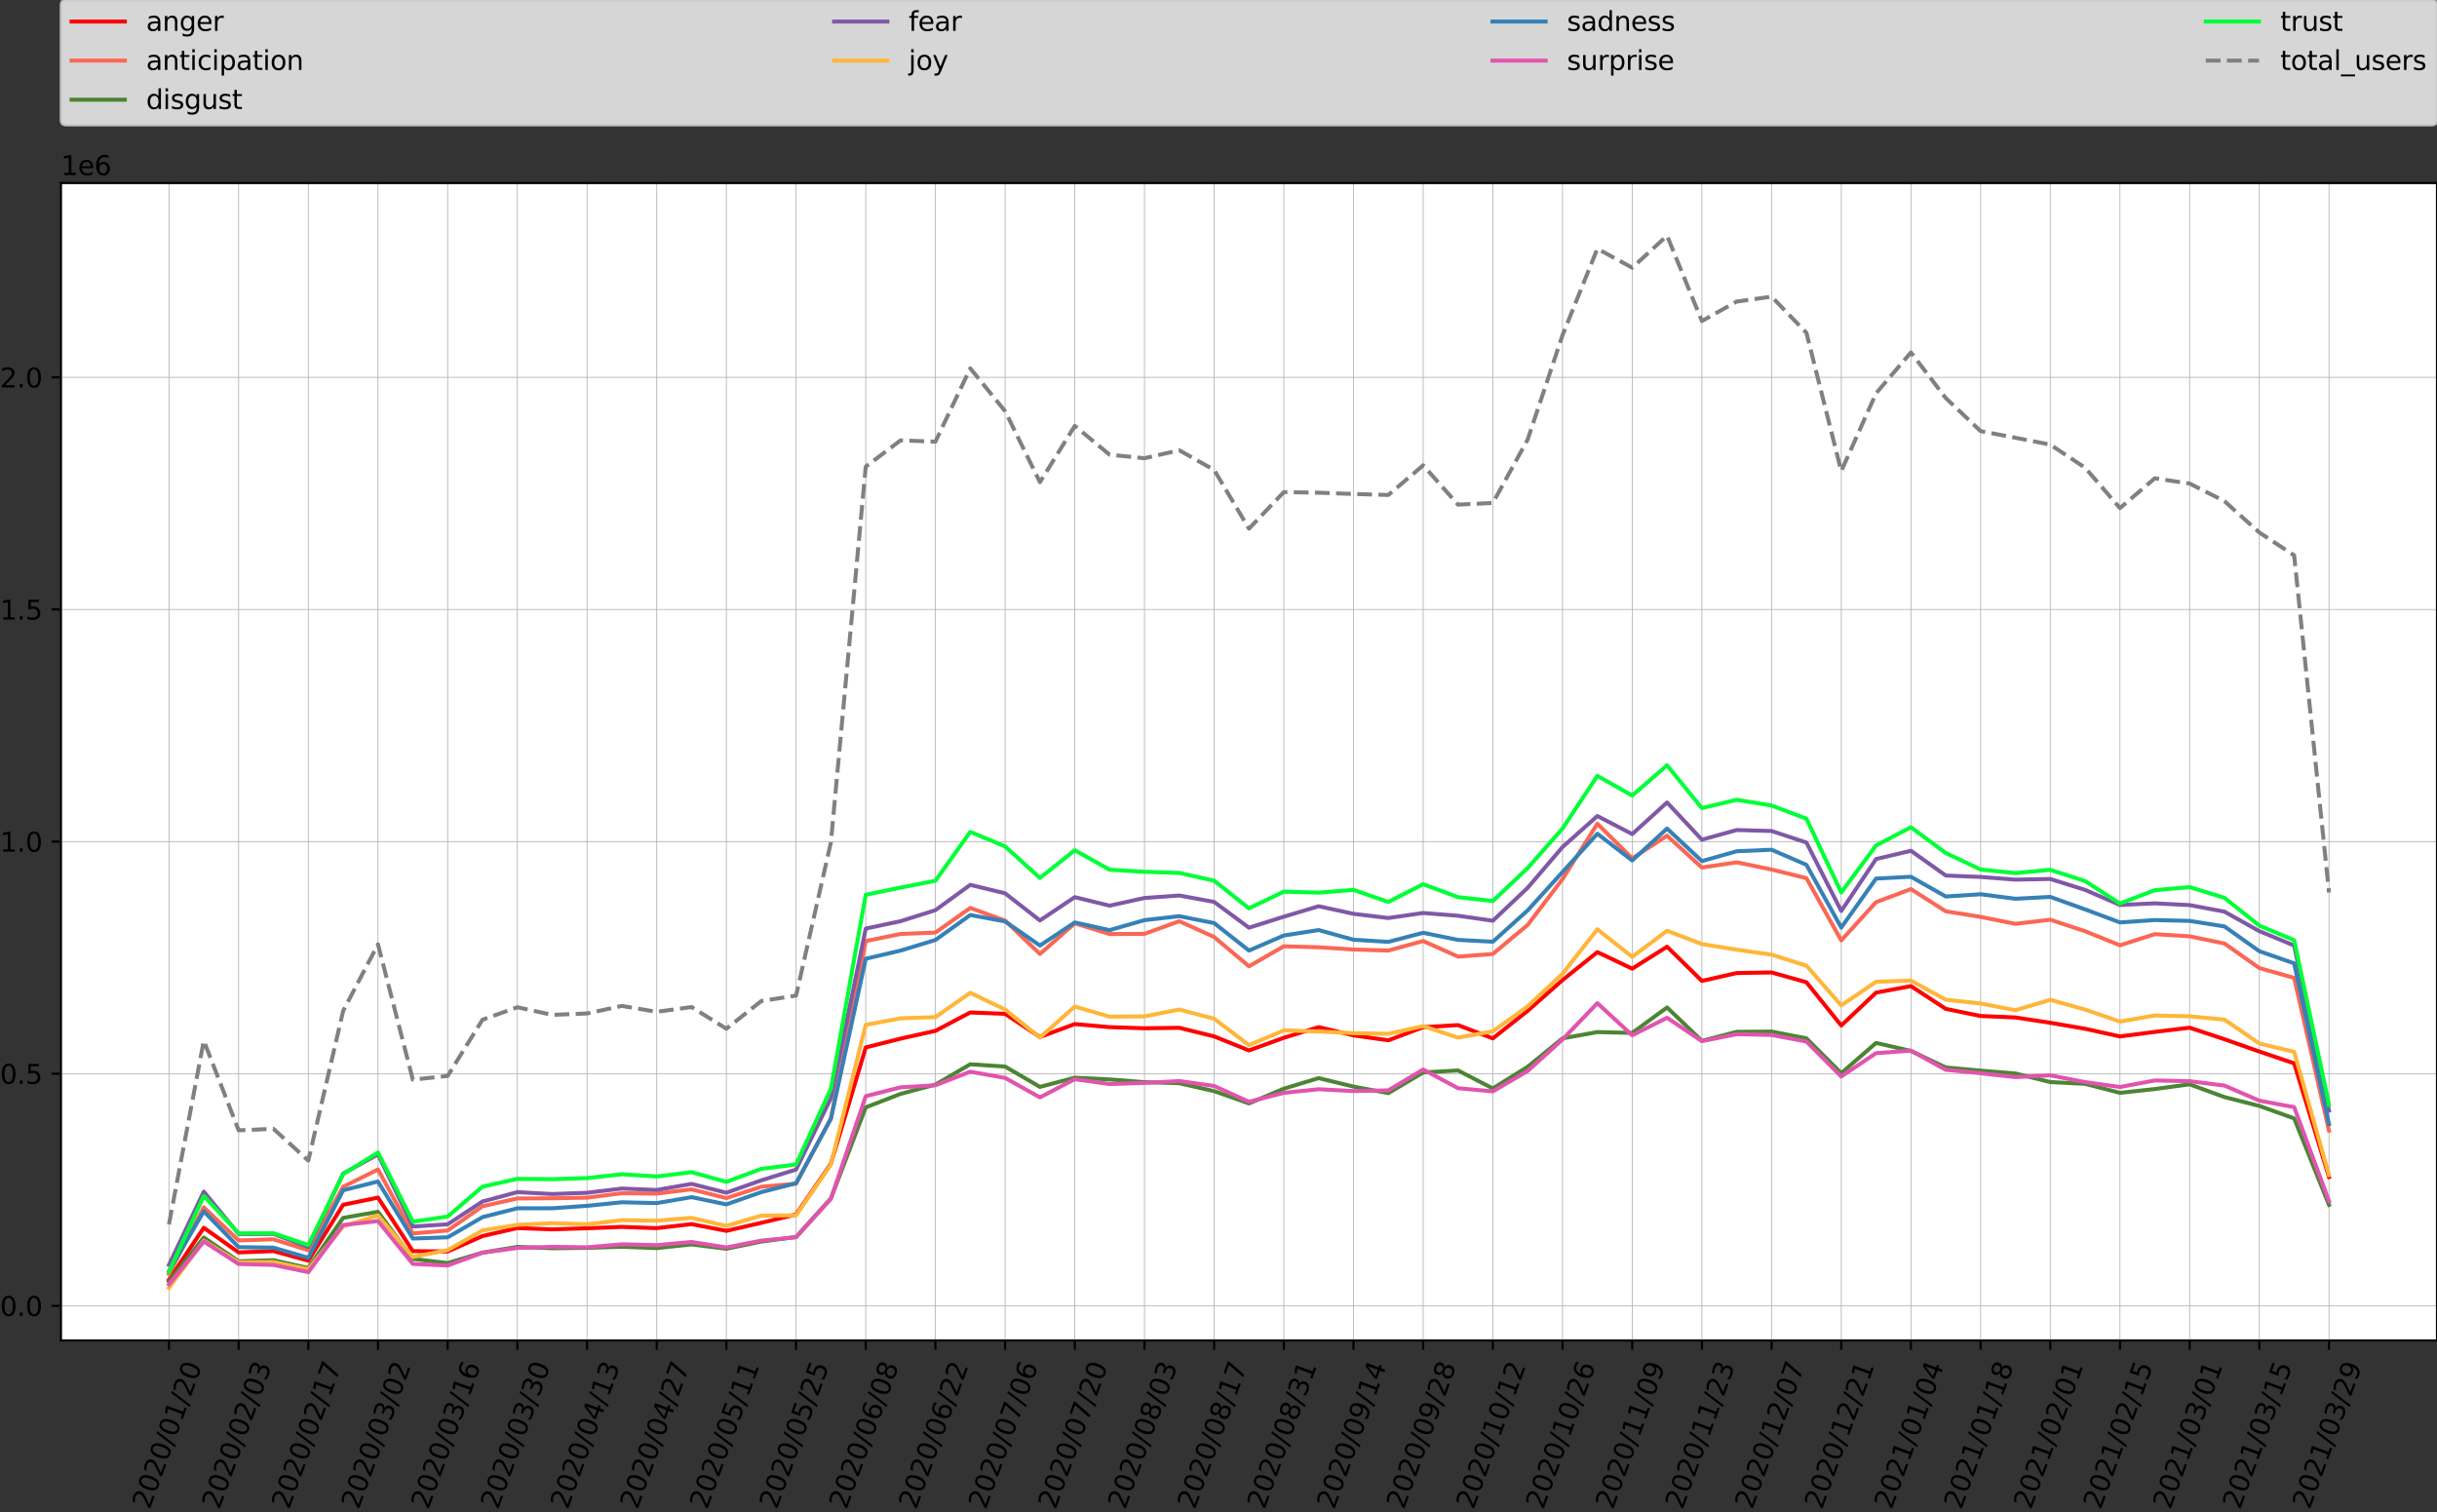 <?xml version="1.0" encoding="utf-8" standalone="no"?>
<!DOCTYPE svg PUBLIC "-//W3C//DTD SVG 1.1//EN"
  "http://www.w3.org/Graphics/SVG/1.1/DTD/svg11.dtd">
<svg height="568.13pt" version="1.1" viewBox="0 0 915.703 568.13" width="915.703pt" xmlns="http://www.w3.org/2000/svg" xmlns:xlink="http://www.w3.org/1999/xlink">
 <rect x="0" y="0" width="915.703" height="568.13" fill="#333333" stroke="none"/>
 <defs>
  <style type="text/css">*{stroke-linecap:butt;stroke-linejoin:round;}</style>
 </defs>
 <g id="figure_1">
  <g id="patch_1">
   <path d="M 0 568.13 
L 915.703 568.13 
L 915.703 0 
L 0 0 
z
" style="fill:none;"/>
  </g>
  <g id="axes_1">
   <g id="patch_2">
    <path d="M 22.903 503.658 
L 915.703 503.658 
L 915.703 68.778 
L 22.903 68.778 
z
" style="fill:#ffffff;"/>
   </g>
   <g id="matplotlib.axis_1">
    <g id="xtick_1">
     <g id="line2d_1">
      <path clip-path="url(#p48db028493)" d="M 63.485 503.658 
L 63.485 68.778 
" style="fill:none;stroke:#b0b0b0;stroke-linecap:square;stroke-width:0.3;"/>
     </g>
     <g id="line2d_2">
      <defs>
       <path d="M 0 0 
L 0 3.5 
" id="me233cd446d" style="stroke:#000000;stroke-width:0.8;"/>
      </defs>
      <g>
       <use style="stroke:#000000;stroke-width:0.8;" x="63.485" xlink:href="#me233cd446d" y="503.658"/>
      </g>
     </g>
     <g id="text_1">
      <!-- 2020/01/20 -->
      <g transform="translate(56.221 567.419)rotate(-70)scale(0.1 -0.1)">
       <defs>
        <path d="M 1228 531 
L 3431 531 
L 3431 0 
L 469 0 
L 469 531 
Q 828 903 1448 1529 
Q 2069 2156 2228 2338 
Q 2531 2678 2651 2914 
Q 2772 3150 2772 3378 
Q 2772 3750 2511 3984 
Q 2250 4219 1831 4219 
Q 1534 4219 1204 4116 
Q 875 4013 500 3803 
L 500 4441 
Q 881 4594 1212 4672 
Q 1544 4750 1819 4750 
Q 2544 4750 2975 4387 
Q 3406 4025 3406 3419 
Q 3406 3131 3298 2873 
Q 3191 2616 2906 2266 
Q 2828 2175 2409 1742 
Q 1991 1309 1228 531 
z
" id="DejaVuSans-32" transform="scale(0.016)"/>
        <path d="M 2034 4250 
Q 1547 4250 1301 3770 
Q 1056 3291 1056 2328 
Q 1056 1369 1301 889 
Q 1547 409 2034 409 
Q 2525 409 2770 889 
Q 3016 1369 3016 2328 
Q 3016 3291 2770 3770 
Q 2525 4250 2034 4250 
z
M 2034 4750 
Q 2819 4750 3233 4129 
Q 3647 3509 3647 2328 
Q 3647 1150 3233 529 
Q 2819 -91 2034 -91 
Q 1250 -91 836 529 
Q 422 1150 422 2328 
Q 422 3509 836 4129 
Q 1250 4750 2034 4750 
z
" id="DejaVuSans-30" transform="scale(0.016)"/>
        <path d="M 1625 4666 
L 2156 4666 
L 531 -594 
L 0 -594 
L 1625 4666 
z
" id="DejaVuSans-2f" transform="scale(0.016)"/>
        <path d="M 794 531 
L 1825 531 
L 1825 4091 
L 703 3866 
L 703 4441 
L 1819 4666 
L 2450 4666 
L 2450 531 
L 3481 531 
L 3481 0 
L 794 0 
L 794 531 
z
" id="DejaVuSans-31" transform="scale(0.016)"/>
       </defs>
       <use xlink:href="#DejaVuSans-32"/>
       <use x="63.623" xlink:href="#DejaVuSans-30"/>
       <use x="127.246" xlink:href="#DejaVuSans-32"/>
       <use x="190.869" xlink:href="#DejaVuSans-30"/>
       <use x="254.492" xlink:href="#DejaVuSans-2f"/>
       <use x="288.184" xlink:href="#DejaVuSans-30"/>
       <use x="351.807" xlink:href="#DejaVuSans-31"/>
       <use x="415.43" xlink:href="#DejaVuSans-2f"/>
       <use x="449.121" xlink:href="#DejaVuSans-32"/>
       <use x="512.744" xlink:href="#DejaVuSans-30"/>
      </g>
     </g>
    </g>
    <g id="xtick_2">
     <g id="line2d_3">
      <path clip-path="url(#p48db028493)" d="M 89.667 503.658 
L 89.667 68.778 
" style="fill:none;stroke:#b0b0b0;stroke-linecap:square;stroke-width:0.3;"/>
     </g>
     <g id="line2d_4">
      <g>
       <use style="stroke:#000000;stroke-width:0.8;" x="89.667" xlink:href="#me233cd446d" y="503.658"/>
      </g>
     </g>
     <g id="text_2">
      <!-- 2020/02/03 -->
      <g transform="translate(82.403 567.419)rotate(-70)scale(0.1 -0.1)">
       <defs>
        <path d="M 2597 2516 
Q 3050 2419 3304 2112 
Q 3559 1806 3559 1356 
Q 3559 666 3084 287 
Q 2609 -91 1734 -91 
Q 1441 -91 1130 -33 
Q 819 25 488 141 
L 488 750 
Q 750 597 1062 519 
Q 1375 441 1716 441 
Q 2309 441 2620 675 
Q 2931 909 2931 1356 
Q 2931 1769 2642 2001 
Q 2353 2234 1838 2234 
L 1294 2234 
L 1294 2753 
L 1863 2753 
Q 2328 2753 2575 2939 
Q 2822 3125 2822 3475 
Q 2822 3834 2567 4026 
Q 2313 4219 1838 4219 
Q 1578 4219 1281 4162 
Q 984 4106 628 3988 
L 628 4550 
Q 988 4650 1302 4700 
Q 1616 4750 1894 4750 
Q 2613 4750 3031 4423 
Q 3450 4097 3450 3541 
Q 3450 3153 3228 2886 
Q 3006 2619 2597 2516 
z
" id="DejaVuSans-33" transform="scale(0.016)"/>
       </defs>
       <use xlink:href="#DejaVuSans-32"/>
       <use x="63.623" xlink:href="#DejaVuSans-30"/>
       <use x="127.246" xlink:href="#DejaVuSans-32"/>
       <use x="190.869" xlink:href="#DejaVuSans-30"/>
       <use x="254.492" xlink:href="#DejaVuSans-2f"/>
       <use x="288.184" xlink:href="#DejaVuSans-30"/>
       <use x="351.807" xlink:href="#DejaVuSans-32"/>
       <use x="415.43" xlink:href="#DejaVuSans-2f"/>
       <use x="449.121" xlink:href="#DejaVuSans-30"/>
       <use x="512.744" xlink:href="#DejaVuSans-33"/>
      </g>
     </g>
    </g>
    <g id="xtick_3">
     <g id="line2d_5">
      <path clip-path="url(#p48db028493)" d="M 115.849 503.658 
L 115.849 68.778 
" style="fill:none;stroke:#b0b0b0;stroke-linecap:square;stroke-width:0.3;"/>
     </g>
     <g id="line2d_6">
      <g>
       <use style="stroke:#000000;stroke-width:0.8;" x="115.849" xlink:href="#me233cd446d" y="503.658"/>
      </g>
     </g>
     <g id="text_3">
      <!-- 2020/02/17 -->
      <g transform="translate(108.585 567.419)rotate(-70)scale(0.1 -0.1)">
       <defs>
        <path d="M 525 4666 
L 3525 4666 
L 3525 4397 
L 1831 0 
L 1172 0 
L 2766 4134 
L 525 4134 
L 525 4666 
z
" id="DejaVuSans-37" transform="scale(0.016)"/>
       </defs>
       <use xlink:href="#DejaVuSans-32"/>
       <use x="63.623" xlink:href="#DejaVuSans-30"/>
       <use x="127.246" xlink:href="#DejaVuSans-32"/>
       <use x="190.869" xlink:href="#DejaVuSans-30"/>
       <use x="254.492" xlink:href="#DejaVuSans-2f"/>
       <use x="288.184" xlink:href="#DejaVuSans-30"/>
       <use x="351.807" xlink:href="#DejaVuSans-32"/>
       <use x="415.43" xlink:href="#DejaVuSans-2f"/>
       <use x="449.121" xlink:href="#DejaVuSans-31"/>
       <use x="512.744" xlink:href="#DejaVuSans-37"/>
      </g>
     </g>
    </g>
    <g id="xtick_4">
     <g id="line2d_7">
      <path clip-path="url(#p48db028493)" d="M 142.03 503.658 
L 142.03 68.778 
" style="fill:none;stroke:#b0b0b0;stroke-linecap:square;stroke-width:0.3;"/>
     </g>
     <g id="line2d_8">
      <g>
       <use style="stroke:#000000;stroke-width:0.8;" x="142.03" xlink:href="#me233cd446d" y="503.658"/>
      </g>
     </g>
     <g id="text_4">
      <!-- 2020/03/02 -->
      <g transform="translate(134.767 567.419)rotate(-70)scale(0.1 -0.1)">
       <use xlink:href="#DejaVuSans-32"/>
       <use x="63.623" xlink:href="#DejaVuSans-30"/>
       <use x="127.246" xlink:href="#DejaVuSans-32"/>
       <use x="190.869" xlink:href="#DejaVuSans-30"/>
       <use x="254.492" xlink:href="#DejaVuSans-2f"/>
       <use x="288.184" xlink:href="#DejaVuSans-30"/>
       <use x="351.807" xlink:href="#DejaVuSans-33"/>
       <use x="415.43" xlink:href="#DejaVuSans-2f"/>
       <use x="449.121" xlink:href="#DejaVuSans-30"/>
       <use x="512.744" xlink:href="#DejaVuSans-32"/>
      </g>
     </g>
    </g>
    <g id="xtick_5">
     <g id="line2d_9">
      <path clip-path="url(#p48db028493)" d="M 168.212 503.658 
L 168.212 68.778 
" style="fill:none;stroke:#b0b0b0;stroke-linecap:square;stroke-width:0.3;"/>
     </g>
     <g id="line2d_10">
      <g>
       <use style="stroke:#000000;stroke-width:0.8;" x="168.212" xlink:href="#me233cd446d" y="503.658"/>
      </g>
     </g>
     <g id="text_5">
      <!-- 2020/03/16 -->
      <g transform="translate(160.949 567.419)rotate(-70)scale(0.1 -0.1)">
       <defs>
        <path d="M 2113 2584 
Q 1688 2584 1439 2293 
Q 1191 2003 1191 1497 
Q 1191 994 1439 701 
Q 1688 409 2113 409 
Q 2538 409 2786 701 
Q 3034 994 3034 1497 
Q 3034 2003 2786 2293 
Q 2538 2584 2113 2584 
z
M 3366 4563 
L 3366 3988 
Q 3128 4100 2886 4159 
Q 2644 4219 2406 4219 
Q 1781 4219 1451 3797 
Q 1122 3375 1075 2522 
Q 1259 2794 1537 2939 
Q 1816 3084 2150 3084 
Q 2853 3084 3261 2657 
Q 3669 2231 3669 1497 
Q 3669 778 3244 343 
Q 2819 -91 2113 -91 
Q 1303 -91 875 529 
Q 447 1150 447 2328 
Q 447 3434 972 4092 
Q 1497 4750 2381 4750 
Q 2619 4750 2861 4703 
Q 3103 4656 3366 4563 
z
" id="DejaVuSans-36" transform="scale(0.016)"/>
       </defs>
       <use xlink:href="#DejaVuSans-32"/>
       <use x="63.623" xlink:href="#DejaVuSans-30"/>
       <use x="127.246" xlink:href="#DejaVuSans-32"/>
       <use x="190.869" xlink:href="#DejaVuSans-30"/>
       <use x="254.492" xlink:href="#DejaVuSans-2f"/>
       <use x="288.184" xlink:href="#DejaVuSans-30"/>
       <use x="351.807" xlink:href="#DejaVuSans-33"/>
       <use x="415.43" xlink:href="#DejaVuSans-2f"/>
       <use x="449.121" xlink:href="#DejaVuSans-31"/>
       <use x="512.744" xlink:href="#DejaVuSans-36"/>
      </g>
     </g>
    </g>
    <g id="xtick_6">
     <g id="line2d_11">
      <path clip-path="url(#p48db028493)" d="M 194.394 503.658 
L 194.394 68.778 
" style="fill:none;stroke:#b0b0b0;stroke-linecap:square;stroke-width:0.3;"/>
     </g>
     <g id="line2d_12">
      <g>
       <use style="stroke:#000000;stroke-width:0.8;" x="194.394" xlink:href="#me233cd446d" y="503.658"/>
      </g>
     </g>
     <g id="text_6">
      <!-- 2020/03/30 -->
      <g transform="translate(187.13 567.419)rotate(-70)scale(0.1 -0.1)">
       <use xlink:href="#DejaVuSans-32"/>
       <use x="63.623" xlink:href="#DejaVuSans-30"/>
       <use x="127.246" xlink:href="#DejaVuSans-32"/>
       <use x="190.869" xlink:href="#DejaVuSans-30"/>
       <use x="254.492" xlink:href="#DejaVuSans-2f"/>
       <use x="288.184" xlink:href="#DejaVuSans-30"/>
       <use x="351.807" xlink:href="#DejaVuSans-33"/>
       <use x="415.43" xlink:href="#DejaVuSans-2f"/>
       <use x="449.121" xlink:href="#DejaVuSans-33"/>
       <use x="512.744" xlink:href="#DejaVuSans-30"/>
      </g>
     </g>
    </g>
    <g id="xtick_7">
     <g id="line2d_13">
      <path clip-path="url(#p48db028493)" d="M 220.576 503.658 
L 220.576 68.778 
" style="fill:none;stroke:#b0b0b0;stroke-linecap:square;stroke-width:0.3;"/>
     </g>
     <g id="line2d_14">
      <g>
       <use style="stroke:#000000;stroke-width:0.8;" x="220.576" xlink:href="#me233cd446d" y="503.658"/>
      </g>
     </g>
     <g id="text_7">
      <!-- 2020/04/13 -->
      <g transform="translate(213.312 567.419)rotate(-70)scale(0.1 -0.1)">
       <defs>
        <path d="M 2419 4116 
L 825 1625 
L 2419 1625 
L 2419 4116 
z
M 2253 4666 
L 3047 4666 
L 3047 1625 
L 3713 1625 
L 3713 1100 
L 3047 1100 
L 3047 0 
L 2419 0 
L 2419 1100 
L 313 1100 
L 313 1709 
L 2253 4666 
z
" id="DejaVuSans-34" transform="scale(0.016)"/>
       </defs>
       <use xlink:href="#DejaVuSans-32"/>
       <use x="63.623" xlink:href="#DejaVuSans-30"/>
       <use x="127.246" xlink:href="#DejaVuSans-32"/>
       <use x="190.869" xlink:href="#DejaVuSans-30"/>
       <use x="254.492" xlink:href="#DejaVuSans-2f"/>
       <use x="288.184" xlink:href="#DejaVuSans-30"/>
       <use x="351.807" xlink:href="#DejaVuSans-34"/>
       <use x="415.43" xlink:href="#DejaVuSans-2f"/>
       <use x="449.121" xlink:href="#DejaVuSans-31"/>
       <use x="512.744" xlink:href="#DejaVuSans-33"/>
      </g>
     </g>
    </g>
    <g id="xtick_8">
     <g id="line2d_15">
      <path clip-path="url(#p48db028493)" d="M 246.758 503.658 
L 246.758 68.778 
" style="fill:none;stroke:#b0b0b0;stroke-linecap:square;stroke-width:0.3;"/>
     </g>
     <g id="line2d_16">
      <g>
       <use style="stroke:#000000;stroke-width:0.8;" x="246.758" xlink:href="#me233cd446d" y="503.658"/>
      </g>
     </g>
     <g id="text_8">
      <!-- 2020/04/27 -->
      <g transform="translate(239.494 567.419)rotate(-70)scale(0.1 -0.1)">
       <use xlink:href="#DejaVuSans-32"/>
       <use x="63.623" xlink:href="#DejaVuSans-30"/>
       <use x="127.246" xlink:href="#DejaVuSans-32"/>
       <use x="190.869" xlink:href="#DejaVuSans-30"/>
       <use x="254.492" xlink:href="#DejaVuSans-2f"/>
       <use x="288.184" xlink:href="#DejaVuSans-30"/>
       <use x="351.807" xlink:href="#DejaVuSans-34"/>
       <use x="415.43" xlink:href="#DejaVuSans-2f"/>
       <use x="449.121" xlink:href="#DejaVuSans-32"/>
       <use x="512.744" xlink:href="#DejaVuSans-37"/>
      </g>
     </g>
    </g>
    <g id="xtick_9">
     <g id="line2d_17">
      <path clip-path="url(#p48db028493)" d="M 272.939 503.658 
L 272.939 68.778 
" style="fill:none;stroke:#b0b0b0;stroke-linecap:square;stroke-width:0.3;"/>
     </g>
     <g id="line2d_18">
      <g>
       <use style="stroke:#000000;stroke-width:0.8;" x="272.939" xlink:href="#me233cd446d" y="503.658"/>
      </g>
     </g>
     <g id="text_9">
      <!-- 2020/05/11 -->
      <g transform="translate(265.676 567.419)rotate(-70)scale(0.1 -0.1)">
       <defs>
        <path d="M 691 4666 
L 3169 4666 
L 3169 4134 
L 1269 4134 
L 1269 2991 
Q 1406 3038 1543 3061 
Q 1681 3084 1819 3084 
Q 2600 3084 3056 2656 
Q 3513 2228 3513 1497 
Q 3513 744 3044 326 
Q 2575 -91 1722 -91 
Q 1428 -91 1123 -41 
Q 819 9 494 109 
L 494 744 
Q 775 591 1075 516 
Q 1375 441 1709 441 
Q 2250 441 2565 725 
Q 2881 1009 2881 1497 
Q 2881 1984 2565 2268 
Q 2250 2553 1709 2553 
Q 1456 2553 1204 2497 
Q 953 2441 691 2322 
L 691 4666 
z
" id="DejaVuSans-35" transform="scale(0.016)"/>
       </defs>
       <use xlink:href="#DejaVuSans-32"/>
       <use x="63.623" xlink:href="#DejaVuSans-30"/>
       <use x="127.246" xlink:href="#DejaVuSans-32"/>
       <use x="190.869" xlink:href="#DejaVuSans-30"/>
       <use x="254.492" xlink:href="#DejaVuSans-2f"/>
       <use x="288.184" xlink:href="#DejaVuSans-30"/>
       <use x="351.807" xlink:href="#DejaVuSans-35"/>
       <use x="415.43" xlink:href="#DejaVuSans-2f"/>
       <use x="449.121" xlink:href="#DejaVuSans-31"/>
       <use x="512.744" xlink:href="#DejaVuSans-31"/>
      </g>
     </g>
    </g>
    <g id="xtick_10">
     <g id="line2d_19">
      <path clip-path="url(#p48db028493)" d="M 299.121 503.658 
L 299.121 68.778 
" style="fill:none;stroke:#b0b0b0;stroke-linecap:square;stroke-width:0.3;"/>
     </g>
     <g id="line2d_20">
      <g>
       <use style="stroke:#000000;stroke-width:0.8;" x="299.121" xlink:href="#me233cd446d" y="503.658"/>
      </g>
     </g>
     <g id="text_10">
      <!-- 2020/05/25 -->
      <g transform="translate(291.858 567.419)rotate(-70)scale(0.1 -0.1)">
       <use xlink:href="#DejaVuSans-32"/>
       <use x="63.623" xlink:href="#DejaVuSans-30"/>
       <use x="127.246" xlink:href="#DejaVuSans-32"/>
       <use x="190.869" xlink:href="#DejaVuSans-30"/>
       <use x="254.492" xlink:href="#DejaVuSans-2f"/>
       <use x="288.184" xlink:href="#DejaVuSans-30"/>
       <use x="351.807" xlink:href="#DejaVuSans-35"/>
       <use x="415.43" xlink:href="#DejaVuSans-2f"/>
       <use x="449.121" xlink:href="#DejaVuSans-32"/>
       <use x="512.744" xlink:href="#DejaVuSans-35"/>
      </g>
     </g>
    </g>
    <g id="xtick_11">
     <g id="line2d_21">
      <path clip-path="url(#p48db028493)" d="M 325.303 503.658 
L 325.303 68.778 
" style="fill:none;stroke:#b0b0b0;stroke-linecap:square;stroke-width:0.3;"/>
     </g>
     <g id="line2d_22">
      <g>
       <use style="stroke:#000000;stroke-width:0.8;" x="325.303" xlink:href="#me233cd446d" y="503.658"/>
      </g>
     </g>
     <g id="text_11">
      <!-- 2020/06/08 -->
      <g transform="translate(318.039 567.419)rotate(-70)scale(0.1 -0.1)">
       <defs>
        <path d="M 2034 2216 
Q 1584 2216 1326 1975 
Q 1069 1734 1069 1313 
Q 1069 891 1326 650 
Q 1584 409 2034 409 
Q 2484 409 2743 651 
Q 3003 894 3003 1313 
Q 3003 1734 2745 1975 
Q 2488 2216 2034 2216 
z
M 1403 2484 
Q 997 2584 770 2862 
Q 544 3141 544 3541 
Q 544 4100 942 4425 
Q 1341 4750 2034 4750 
Q 2731 4750 3128 4425 
Q 3525 4100 3525 3541 
Q 3525 3141 3298 2862 
Q 3072 2584 2669 2484 
Q 3125 2378 3379 2068 
Q 3634 1759 3634 1313 
Q 3634 634 3220 271 
Q 2806 -91 2034 -91 
Q 1263 -91 848 271 
Q 434 634 434 1313 
Q 434 1759 690 2068 
Q 947 2378 1403 2484 
z
M 1172 3481 
Q 1172 3119 1398 2916 
Q 1625 2713 2034 2713 
Q 2441 2713 2670 2916 
Q 2900 3119 2900 3481 
Q 2900 3844 2670 4047 
Q 2441 4250 2034 4250 
Q 1625 4250 1398 4047 
Q 1172 3844 1172 3481 
z
" id="DejaVuSans-38" transform="scale(0.016)"/>
       </defs>
       <use xlink:href="#DejaVuSans-32"/>
       <use x="63.623" xlink:href="#DejaVuSans-30"/>
       <use x="127.246" xlink:href="#DejaVuSans-32"/>
       <use x="190.869" xlink:href="#DejaVuSans-30"/>
       <use x="254.492" xlink:href="#DejaVuSans-2f"/>
       <use x="288.184" xlink:href="#DejaVuSans-30"/>
       <use x="351.807" xlink:href="#DejaVuSans-36"/>
       <use x="415.43" xlink:href="#DejaVuSans-2f"/>
       <use x="449.121" xlink:href="#DejaVuSans-30"/>
       <use x="512.744" xlink:href="#DejaVuSans-38"/>
      </g>
     </g>
    </g>
    <g id="xtick_12">
     <g id="line2d_23">
      <path clip-path="url(#p48db028493)" d="M 351.485 503.658 
L 351.485 68.778 
" style="fill:none;stroke:#b0b0b0;stroke-linecap:square;stroke-width:0.3;"/>
     </g>
     <g id="line2d_24">
      <g>
       <use style="stroke:#000000;stroke-width:0.8;" x="351.485" xlink:href="#me233cd446d" y="503.658"/>
      </g>
     </g>
     <g id="text_12">
      <!-- 2020/06/22 -->
      <g transform="translate(344.221 567.419)rotate(-70)scale(0.1 -0.1)">
       <use xlink:href="#DejaVuSans-32"/>
       <use x="63.623" xlink:href="#DejaVuSans-30"/>
       <use x="127.246" xlink:href="#DejaVuSans-32"/>
       <use x="190.869" xlink:href="#DejaVuSans-30"/>
       <use x="254.492" xlink:href="#DejaVuSans-2f"/>
       <use x="288.184" xlink:href="#DejaVuSans-30"/>
       <use x="351.807" xlink:href="#DejaVuSans-36"/>
       <use x="415.43" xlink:href="#DejaVuSans-2f"/>
       <use x="449.121" xlink:href="#DejaVuSans-32"/>
       <use x="512.744" xlink:href="#DejaVuSans-32"/>
      </g>
     </g>
    </g>
    <g id="xtick_13">
     <g id="line2d_25">
      <path clip-path="url(#p48db028493)" d="M 377.667 503.658 
L 377.667 68.778 
" style="fill:none;stroke:#b0b0b0;stroke-linecap:square;stroke-width:0.3;"/>
     </g>
     <g id="line2d_26">
      <g>
       <use style="stroke:#000000;stroke-width:0.8;" x="377.667" xlink:href="#me233cd446d" y="503.658"/>
      </g>
     </g>
     <g id="text_13">
      <!-- 2020/07/06 -->
      <g transform="translate(370.403 567.419)rotate(-70)scale(0.1 -0.1)">
       <use xlink:href="#DejaVuSans-32"/>
       <use x="63.623" xlink:href="#DejaVuSans-30"/>
       <use x="127.246" xlink:href="#DejaVuSans-32"/>
       <use x="190.869" xlink:href="#DejaVuSans-30"/>
       <use x="254.492" xlink:href="#DejaVuSans-2f"/>
       <use x="288.184" xlink:href="#DejaVuSans-30"/>
       <use x="351.807" xlink:href="#DejaVuSans-37"/>
       <use x="415.43" xlink:href="#DejaVuSans-2f"/>
       <use x="449.121" xlink:href="#DejaVuSans-30"/>
       <use x="512.744" xlink:href="#DejaVuSans-36"/>
      </g>
     </g>
    </g>
    <g id="xtick_14">
     <g id="line2d_27">
      <path clip-path="url(#p48db028493)" d="M 403.849 503.658 
L 403.849 68.778 
" style="fill:none;stroke:#b0b0b0;stroke-linecap:square;stroke-width:0.3;"/>
     </g>
     <g id="line2d_28">
      <g>
       <use style="stroke:#000000;stroke-width:0.8;" x="403.849" xlink:href="#me233cd446d" y="503.658"/>
      </g>
     </g>
     <g id="text_14">
      <!-- 2020/07/20 -->
      <g transform="translate(396.585 567.419)rotate(-70)scale(0.1 -0.1)">
       <use xlink:href="#DejaVuSans-32"/>
       <use x="63.623" xlink:href="#DejaVuSans-30"/>
       <use x="127.246" xlink:href="#DejaVuSans-32"/>
       <use x="190.869" xlink:href="#DejaVuSans-30"/>
       <use x="254.492" xlink:href="#DejaVuSans-2f"/>
       <use x="288.184" xlink:href="#DejaVuSans-30"/>
       <use x="351.807" xlink:href="#DejaVuSans-37"/>
       <use x="415.43" xlink:href="#DejaVuSans-2f"/>
       <use x="449.121" xlink:href="#DejaVuSans-32"/>
       <use x="512.744" xlink:href="#DejaVuSans-30"/>
      </g>
     </g>
    </g>
    <g id="xtick_15">
     <g id="line2d_29">
      <path clip-path="url(#p48db028493)" d="M 430.03 503.658 
L 430.03 68.778 
" style="fill:none;stroke:#b0b0b0;stroke-linecap:square;stroke-width:0.3;"/>
     </g>
     <g id="line2d_30">
      <g>
       <use style="stroke:#000000;stroke-width:0.8;" x="430.03" xlink:href="#me233cd446d" y="503.658"/>
      </g>
     </g>
     <g id="text_15">
      <!-- 2020/08/03 -->
      <g transform="translate(422.767 567.419)rotate(-70)scale(0.1 -0.1)">
       <use xlink:href="#DejaVuSans-32"/>
       <use x="63.623" xlink:href="#DejaVuSans-30"/>
       <use x="127.246" xlink:href="#DejaVuSans-32"/>
       <use x="190.869" xlink:href="#DejaVuSans-30"/>
       <use x="254.492" xlink:href="#DejaVuSans-2f"/>
       <use x="288.184" xlink:href="#DejaVuSans-30"/>
       <use x="351.807" xlink:href="#DejaVuSans-38"/>
       <use x="415.43" xlink:href="#DejaVuSans-2f"/>
       <use x="449.121" xlink:href="#DejaVuSans-30"/>
       <use x="512.744" xlink:href="#DejaVuSans-33"/>
      </g>
     </g>
    </g>
    <g id="xtick_16">
     <g id="line2d_31">
      <path clip-path="url(#p48db028493)" d="M 456.212 503.658 
L 456.212 68.778 
" style="fill:none;stroke:#b0b0b0;stroke-linecap:square;stroke-width:0.3;"/>
     </g>
     <g id="line2d_32">
      <g>
       <use style="stroke:#000000;stroke-width:0.8;" x="456.212" xlink:href="#me233cd446d" y="503.658"/>
      </g>
     </g>
     <g id="text_16">
      <!-- 2020/08/17 -->
      <g transform="translate(448.949 567.419)rotate(-70)scale(0.1 -0.1)">
       <use xlink:href="#DejaVuSans-32"/>
       <use x="63.623" xlink:href="#DejaVuSans-30"/>
       <use x="127.246" xlink:href="#DejaVuSans-32"/>
       <use x="190.869" xlink:href="#DejaVuSans-30"/>
       <use x="254.492" xlink:href="#DejaVuSans-2f"/>
       <use x="288.184" xlink:href="#DejaVuSans-30"/>
       <use x="351.807" xlink:href="#DejaVuSans-38"/>
       <use x="415.43" xlink:href="#DejaVuSans-2f"/>
       <use x="449.121" xlink:href="#DejaVuSans-31"/>
       <use x="512.744" xlink:href="#DejaVuSans-37"/>
      </g>
     </g>
    </g>
    <g id="xtick_17">
     <g id="line2d_33">
      <path clip-path="url(#p48db028493)" d="M 482.394 503.658 
L 482.394 68.778 
" style="fill:none;stroke:#b0b0b0;stroke-linecap:square;stroke-width:0.3;"/>
     </g>
     <g id="line2d_34">
      <g>
       <use style="stroke:#000000;stroke-width:0.8;" x="482.394" xlink:href="#me233cd446d" y="503.658"/>
      </g>
     </g>
     <g id="text_17">
      <!-- 2020/08/31 -->
      <g transform="translate(475.13 567.419)rotate(-70)scale(0.1 -0.1)">
       <use xlink:href="#DejaVuSans-32"/>
       <use x="63.623" xlink:href="#DejaVuSans-30"/>
       <use x="127.246" xlink:href="#DejaVuSans-32"/>
       <use x="190.869" xlink:href="#DejaVuSans-30"/>
       <use x="254.492" xlink:href="#DejaVuSans-2f"/>
       <use x="288.184" xlink:href="#DejaVuSans-30"/>
       <use x="351.807" xlink:href="#DejaVuSans-38"/>
       <use x="415.43" xlink:href="#DejaVuSans-2f"/>
       <use x="449.121" xlink:href="#DejaVuSans-33"/>
       <use x="512.744" xlink:href="#DejaVuSans-31"/>
      </g>
     </g>
    </g>
    <g id="xtick_18">
     <g id="line2d_35">
      <path clip-path="url(#p48db028493)" d="M 508.576 503.658 
L 508.576 68.778 
" style="fill:none;stroke:#b0b0b0;stroke-linecap:square;stroke-width:0.3;"/>
     </g>
     <g id="line2d_36">
      <g>
       <use style="stroke:#000000;stroke-width:0.8;" x="508.576" xlink:href="#me233cd446d" y="503.658"/>
      </g>
     </g>
     <g id="text_18">
      <!-- 2020/09/14 -->
      <g transform="translate(501.312 567.419)rotate(-70)scale(0.1 -0.1)">
       <defs>
        <path d="M 703 97 
L 703 672 
Q 941 559 1184 500 
Q 1428 441 1663 441 
Q 2288 441 2617 861 
Q 2947 1281 2994 2138 
Q 2813 1869 2534 1725 
Q 2256 1581 1919 1581 
Q 1219 1581 811 2004 
Q 403 2428 403 3163 
Q 403 3881 828 4315 
Q 1253 4750 1959 4750 
Q 2769 4750 3195 4129 
Q 3622 3509 3622 2328 
Q 3622 1225 3098 567 
Q 2575 -91 1691 -91 
Q 1453 -91 1209 -44 
Q 966 3 703 97 
z
M 1959 2075 
Q 2384 2075 2632 2365 
Q 2881 2656 2881 3163 
Q 2881 3666 2632 3958 
Q 2384 4250 1959 4250 
Q 1534 4250 1286 3958 
Q 1038 3666 1038 3163 
Q 1038 2656 1286 2365 
Q 1534 2075 1959 2075 
z
" id="DejaVuSans-39" transform="scale(0.016)"/>
       </defs>
       <use xlink:href="#DejaVuSans-32"/>
       <use x="63.623" xlink:href="#DejaVuSans-30"/>
       <use x="127.246" xlink:href="#DejaVuSans-32"/>
       <use x="190.869" xlink:href="#DejaVuSans-30"/>
       <use x="254.492" xlink:href="#DejaVuSans-2f"/>
       <use x="288.184" xlink:href="#DejaVuSans-30"/>
       <use x="351.807" xlink:href="#DejaVuSans-39"/>
       <use x="415.43" xlink:href="#DejaVuSans-2f"/>
       <use x="449.121" xlink:href="#DejaVuSans-31"/>
       <use x="512.744" xlink:href="#DejaVuSans-34"/>
      </g>
     </g>
    </g>
    <g id="xtick_19">
     <g id="line2d_37">
      <path clip-path="url(#p48db028493)" d="M 534.758 503.658 
L 534.758 68.778 
" style="fill:none;stroke:#b0b0b0;stroke-linecap:square;stroke-width:0.3;"/>
     </g>
     <g id="line2d_38">
      <g>
       <use style="stroke:#000000;stroke-width:0.8;" x="534.758" xlink:href="#me233cd446d" y="503.658"/>
      </g>
     </g>
     <g id="text_19">
      <!-- 2020/09/28 -->
      <g transform="translate(527.494 567.419)rotate(-70)scale(0.1 -0.1)">
       <use xlink:href="#DejaVuSans-32"/>
       <use x="63.623" xlink:href="#DejaVuSans-30"/>
       <use x="127.246" xlink:href="#DejaVuSans-32"/>
       <use x="190.869" xlink:href="#DejaVuSans-30"/>
       <use x="254.492" xlink:href="#DejaVuSans-2f"/>
       <use x="288.184" xlink:href="#DejaVuSans-30"/>
       <use x="351.807" xlink:href="#DejaVuSans-39"/>
       <use x="415.43" xlink:href="#DejaVuSans-2f"/>
       <use x="449.121" xlink:href="#DejaVuSans-32"/>
       <use x="512.744" xlink:href="#DejaVuSans-38"/>
      </g>
     </g>
    </g>
    <g id="xtick_20">
     <g id="line2d_39">
      <path clip-path="url(#p48db028493)" d="M 560.939 503.658 
L 560.939 68.778 
" style="fill:none;stroke:#b0b0b0;stroke-linecap:square;stroke-width:0.3;"/>
     </g>
     <g id="line2d_40">
      <g>
       <use style="stroke:#000000;stroke-width:0.8;" x="560.939" xlink:href="#me233cd446d" y="503.658"/>
      </g>
     </g>
     <g id="text_20">
      <!-- 2020/10/12 -->
      <g transform="translate(553.676 567.419)rotate(-70)scale(0.1 -0.1)">
       <use xlink:href="#DejaVuSans-32"/>
       <use x="63.623" xlink:href="#DejaVuSans-30"/>
       <use x="127.246" xlink:href="#DejaVuSans-32"/>
       <use x="190.869" xlink:href="#DejaVuSans-30"/>
       <use x="254.492" xlink:href="#DejaVuSans-2f"/>
       <use x="288.184" xlink:href="#DejaVuSans-31"/>
       <use x="351.807" xlink:href="#DejaVuSans-30"/>
       <use x="415.43" xlink:href="#DejaVuSans-2f"/>
       <use x="449.121" xlink:href="#DejaVuSans-31"/>
       <use x="512.744" xlink:href="#DejaVuSans-32"/>
      </g>
     </g>
    </g>
    <g id="xtick_21">
     <g id="line2d_41">
      <path clip-path="url(#p48db028493)" d="M 587.121 503.658 
L 587.121 68.778 
" style="fill:none;stroke:#b0b0b0;stroke-linecap:square;stroke-width:0.3;"/>
     </g>
     <g id="line2d_42">
      <g>
       <use style="stroke:#000000;stroke-width:0.8;" x="587.121" xlink:href="#me233cd446d" y="503.658"/>
      </g>
     </g>
     <g id="text_21">
      <!-- 2020/10/26 -->
      <g transform="translate(579.858 567.419)rotate(-70)scale(0.1 -0.1)">
       <use xlink:href="#DejaVuSans-32"/>
       <use x="63.623" xlink:href="#DejaVuSans-30"/>
       <use x="127.246" xlink:href="#DejaVuSans-32"/>
       <use x="190.869" xlink:href="#DejaVuSans-30"/>
       <use x="254.492" xlink:href="#DejaVuSans-2f"/>
       <use x="288.184" xlink:href="#DejaVuSans-31"/>
       <use x="351.807" xlink:href="#DejaVuSans-30"/>
       <use x="415.43" xlink:href="#DejaVuSans-2f"/>
       <use x="449.121" xlink:href="#DejaVuSans-32"/>
       <use x="512.744" xlink:href="#DejaVuSans-36"/>
      </g>
     </g>
    </g>
    <g id="xtick_22">
     <g id="line2d_43">
      <path clip-path="url(#p48db028493)" d="M 613.303 503.658 
L 613.303 68.778 
" style="fill:none;stroke:#b0b0b0;stroke-linecap:square;stroke-width:0.3;"/>
     </g>
     <g id="line2d_44">
      <g>
       <use style="stroke:#000000;stroke-width:0.8;" x="613.303" xlink:href="#me233cd446d" y="503.658"/>
      </g>
     </g>
     <g id="text_22">
      <!-- 2020/11/09 -->
      <g transform="translate(606.039 567.419)rotate(-70)scale(0.1 -0.1)">
       <use xlink:href="#DejaVuSans-32"/>
       <use x="63.623" xlink:href="#DejaVuSans-30"/>
       <use x="127.246" xlink:href="#DejaVuSans-32"/>
       <use x="190.869" xlink:href="#DejaVuSans-30"/>
       <use x="254.492" xlink:href="#DejaVuSans-2f"/>
       <use x="288.184" xlink:href="#DejaVuSans-31"/>
       <use x="351.807" xlink:href="#DejaVuSans-31"/>
       <use x="415.43" xlink:href="#DejaVuSans-2f"/>
       <use x="449.121" xlink:href="#DejaVuSans-30"/>
       <use x="512.744" xlink:href="#DejaVuSans-39"/>
      </g>
     </g>
    </g>
    <g id="xtick_23">
     <g id="line2d_45">
      <path clip-path="url(#p48db028493)" d="M 639.485 503.658 
L 639.485 68.778 
" style="fill:none;stroke:#b0b0b0;stroke-linecap:square;stroke-width:0.3;"/>
     </g>
     <g id="line2d_46">
      <g>
       <use style="stroke:#000000;stroke-width:0.8;" x="639.485" xlink:href="#me233cd446d" y="503.658"/>
      </g>
     </g>
     <g id="text_23">
      <!-- 2020/11/23 -->
      <g transform="translate(632.221 567.419)rotate(-70)scale(0.1 -0.1)">
       <use xlink:href="#DejaVuSans-32"/>
       <use x="63.623" xlink:href="#DejaVuSans-30"/>
       <use x="127.246" xlink:href="#DejaVuSans-32"/>
       <use x="190.869" xlink:href="#DejaVuSans-30"/>
       <use x="254.492" xlink:href="#DejaVuSans-2f"/>
       <use x="288.184" xlink:href="#DejaVuSans-31"/>
       <use x="351.807" xlink:href="#DejaVuSans-31"/>
       <use x="415.43" xlink:href="#DejaVuSans-2f"/>
       <use x="449.121" xlink:href="#DejaVuSans-32"/>
       <use x="512.744" xlink:href="#DejaVuSans-33"/>
      </g>
     </g>
    </g>
    <g id="xtick_24">
     <g id="line2d_47">
      <path clip-path="url(#p48db028493)" d="M 665.667 503.658 
L 665.667 68.778 
" style="fill:none;stroke:#b0b0b0;stroke-linecap:square;stroke-width:0.3;"/>
     </g>
     <g id="line2d_48">
      <g>
       <use style="stroke:#000000;stroke-width:0.8;" x="665.667" xlink:href="#me233cd446d" y="503.658"/>
      </g>
     </g>
     <g id="text_24">
      <!-- 2020/12/07 -->
      <g transform="translate(658.403 567.419)rotate(-70)scale(0.1 -0.1)">
       <use xlink:href="#DejaVuSans-32"/>
       <use x="63.623" xlink:href="#DejaVuSans-30"/>
       <use x="127.246" xlink:href="#DejaVuSans-32"/>
       <use x="190.869" xlink:href="#DejaVuSans-30"/>
       <use x="254.492" xlink:href="#DejaVuSans-2f"/>
       <use x="288.184" xlink:href="#DejaVuSans-31"/>
       <use x="351.807" xlink:href="#DejaVuSans-32"/>
       <use x="415.43" xlink:href="#DejaVuSans-2f"/>
       <use x="449.121" xlink:href="#DejaVuSans-30"/>
       <use x="512.744" xlink:href="#DejaVuSans-37"/>
      </g>
     </g>
    </g>
    <g id="xtick_25">
     <g id="line2d_49">
      <path clip-path="url(#p48db028493)" d="M 691.849 503.658 
L 691.849 68.778 
" style="fill:none;stroke:#b0b0b0;stroke-linecap:square;stroke-width:0.3;"/>
     </g>
     <g id="line2d_50">
      <g>
       <use style="stroke:#000000;stroke-width:0.8;" x="691.849" xlink:href="#me233cd446d" y="503.658"/>
      </g>
     </g>
     <g id="text_25">
      <!-- 2020/12/21 -->
      <g transform="translate(684.585 567.419)rotate(-70)scale(0.1 -0.1)">
       <use xlink:href="#DejaVuSans-32"/>
       <use x="63.623" xlink:href="#DejaVuSans-30"/>
       <use x="127.246" xlink:href="#DejaVuSans-32"/>
       <use x="190.869" xlink:href="#DejaVuSans-30"/>
       <use x="254.492" xlink:href="#DejaVuSans-2f"/>
       <use x="288.184" xlink:href="#DejaVuSans-31"/>
       <use x="351.807" xlink:href="#DejaVuSans-32"/>
       <use x="415.43" xlink:href="#DejaVuSans-2f"/>
       <use x="449.121" xlink:href="#DejaVuSans-32"/>
       <use x="512.744" xlink:href="#DejaVuSans-31"/>
      </g>
     </g>
    </g>
    <g id="xtick_26">
     <g id="line2d_51">
      <path clip-path="url(#p48db028493)" d="M 718.03 503.658 
L 718.03 68.778 
" style="fill:none;stroke:#b0b0b0;stroke-linecap:square;stroke-width:0.3;"/>
     </g>
     <g id="line2d_52">
      <g>
       <use style="stroke:#000000;stroke-width:0.8;" x="718.03" xlink:href="#me233cd446d" y="503.658"/>
      </g>
     </g>
     <g id="text_26">
      <!-- 2021/01/04 -->
      <g transform="translate(710.767 567.419)rotate(-70)scale(0.1 -0.1)">
       <use xlink:href="#DejaVuSans-32"/>
       <use x="63.623" xlink:href="#DejaVuSans-30"/>
       <use x="127.246" xlink:href="#DejaVuSans-32"/>
       <use x="190.869" xlink:href="#DejaVuSans-31"/>
       <use x="254.492" xlink:href="#DejaVuSans-2f"/>
       <use x="288.184" xlink:href="#DejaVuSans-30"/>
       <use x="351.807" xlink:href="#DejaVuSans-31"/>
       <use x="415.43" xlink:href="#DejaVuSans-2f"/>
       <use x="449.121" xlink:href="#DejaVuSans-30"/>
       <use x="512.744" xlink:href="#DejaVuSans-34"/>
      </g>
     </g>
    </g>
    <g id="xtick_27">
     <g id="line2d_53">
      <path clip-path="url(#p48db028493)" d="M 744.212 503.658 
L 744.212 68.778 
" style="fill:none;stroke:#b0b0b0;stroke-linecap:square;stroke-width:0.3;"/>
     </g>
     <g id="line2d_54">
      <g>
       <use style="stroke:#000000;stroke-width:0.8;" x="744.212" xlink:href="#me233cd446d" y="503.658"/>
      </g>
     </g>
     <g id="text_27">
      <!-- 2021/01/18 -->
      <g transform="translate(736.949 567.419)rotate(-70)scale(0.1 -0.1)">
       <use xlink:href="#DejaVuSans-32"/>
       <use x="63.623" xlink:href="#DejaVuSans-30"/>
       <use x="127.246" xlink:href="#DejaVuSans-32"/>
       <use x="190.869" xlink:href="#DejaVuSans-31"/>
       <use x="254.492" xlink:href="#DejaVuSans-2f"/>
       <use x="288.184" xlink:href="#DejaVuSans-30"/>
       <use x="351.807" xlink:href="#DejaVuSans-31"/>
       <use x="415.43" xlink:href="#DejaVuSans-2f"/>
       <use x="449.121" xlink:href="#DejaVuSans-31"/>
       <use x="512.744" xlink:href="#DejaVuSans-38"/>
      </g>
     </g>
    </g>
    <g id="xtick_28">
     <g id="line2d_55">
      <path clip-path="url(#p48db028493)" d="M 770.394 503.658 
L 770.394 68.778 
" style="fill:none;stroke:#b0b0b0;stroke-linecap:square;stroke-width:0.3;"/>
     </g>
     <g id="line2d_56">
      <g>
       <use style="stroke:#000000;stroke-width:0.8;" x="770.394" xlink:href="#me233cd446d" y="503.658"/>
      </g>
     </g>
     <g id="text_28">
      <!-- 2021/02/01 -->
      <g transform="translate(763.13 567.419)rotate(-70)scale(0.1 -0.1)">
       <use xlink:href="#DejaVuSans-32"/>
       <use x="63.623" xlink:href="#DejaVuSans-30"/>
       <use x="127.246" xlink:href="#DejaVuSans-32"/>
       <use x="190.869" xlink:href="#DejaVuSans-31"/>
       <use x="254.492" xlink:href="#DejaVuSans-2f"/>
       <use x="288.184" xlink:href="#DejaVuSans-30"/>
       <use x="351.807" xlink:href="#DejaVuSans-32"/>
       <use x="415.43" xlink:href="#DejaVuSans-2f"/>
       <use x="449.121" xlink:href="#DejaVuSans-30"/>
       <use x="512.744" xlink:href="#DejaVuSans-31"/>
      </g>
     </g>
    </g>
    <g id="xtick_29">
     <g id="line2d_57">
      <path clip-path="url(#p48db028493)" d="M 796.576 503.658 
L 796.576 68.778 
" style="fill:none;stroke:#b0b0b0;stroke-linecap:square;stroke-width:0.3;"/>
     </g>
     <g id="line2d_58">
      <g>
       <use style="stroke:#000000;stroke-width:0.8;" x="796.576" xlink:href="#me233cd446d" y="503.658"/>
      </g>
     </g>
     <g id="text_29">
      <!-- 2021/02/15 -->
      <g transform="translate(789.312 567.419)rotate(-70)scale(0.1 -0.1)">
       <use xlink:href="#DejaVuSans-32"/>
       <use x="63.623" xlink:href="#DejaVuSans-30"/>
       <use x="127.246" xlink:href="#DejaVuSans-32"/>
       <use x="190.869" xlink:href="#DejaVuSans-31"/>
       <use x="254.492" xlink:href="#DejaVuSans-2f"/>
       <use x="288.184" xlink:href="#DejaVuSans-30"/>
       <use x="351.807" xlink:href="#DejaVuSans-32"/>
       <use x="415.43" xlink:href="#DejaVuSans-2f"/>
       <use x="449.121" xlink:href="#DejaVuSans-31"/>
       <use x="512.744" xlink:href="#DejaVuSans-35"/>
      </g>
     </g>
    </g>
    <g id="xtick_30">
     <g id="line2d_59">
      <path clip-path="url(#p48db028493)" d="M 822.758 503.658 
L 822.758 68.778 
" style="fill:none;stroke:#b0b0b0;stroke-linecap:square;stroke-width:0.3;"/>
     </g>
     <g id="line2d_60">
      <g>
       <use style="stroke:#000000;stroke-width:0.8;" x="822.758" xlink:href="#me233cd446d" y="503.658"/>
      </g>
     </g>
     <g id="text_30">
      <!-- 2021/03/01 -->
      <g transform="translate(815.494 567.419)rotate(-70)scale(0.1 -0.1)">
       <use xlink:href="#DejaVuSans-32"/>
       <use x="63.623" xlink:href="#DejaVuSans-30"/>
       <use x="127.246" xlink:href="#DejaVuSans-32"/>
       <use x="190.869" xlink:href="#DejaVuSans-31"/>
       <use x="254.492" xlink:href="#DejaVuSans-2f"/>
       <use x="288.184" xlink:href="#DejaVuSans-30"/>
       <use x="351.807" xlink:href="#DejaVuSans-33"/>
       <use x="415.43" xlink:href="#DejaVuSans-2f"/>
       <use x="449.121" xlink:href="#DejaVuSans-30"/>
       <use x="512.744" xlink:href="#DejaVuSans-31"/>
      </g>
     </g>
    </g>
    <g id="xtick_31">
     <g id="line2d_61">
      <path clip-path="url(#p48db028493)" d="M 848.939 503.658 
L 848.939 68.778 
" style="fill:none;stroke:#b0b0b0;stroke-linecap:square;stroke-width:0.3;"/>
     </g>
     <g id="line2d_62">
      <g>
       <use style="stroke:#000000;stroke-width:0.8;" x="848.939" xlink:href="#me233cd446d" y="503.658"/>
      </g>
     </g>
     <g id="text_31">
      <!-- 2021/03/15 -->
      <g transform="translate(841.676 567.419)rotate(-70)scale(0.1 -0.1)">
       <use xlink:href="#DejaVuSans-32"/>
       <use x="63.623" xlink:href="#DejaVuSans-30"/>
       <use x="127.246" xlink:href="#DejaVuSans-32"/>
       <use x="190.869" xlink:href="#DejaVuSans-31"/>
       <use x="254.492" xlink:href="#DejaVuSans-2f"/>
       <use x="288.184" xlink:href="#DejaVuSans-30"/>
       <use x="351.807" xlink:href="#DejaVuSans-33"/>
       <use x="415.43" xlink:href="#DejaVuSans-2f"/>
       <use x="449.121" xlink:href="#DejaVuSans-31"/>
       <use x="512.744" xlink:href="#DejaVuSans-35"/>
      </g>
     </g>
    </g>
    <g id="xtick_32">
     <g id="line2d_63">
      <path clip-path="url(#p48db028493)" d="M 875.121 503.658 
L 875.121 68.778 
" style="fill:none;stroke:#b0b0b0;stroke-linecap:square;stroke-width:0.3;"/>
     </g>
     <g id="line2d_64">
      <g>
       <use style="stroke:#000000;stroke-width:0.8;" x="875.121" xlink:href="#me233cd446d" y="503.658"/>
      </g>
     </g>
     <g id="text_32">
      <!-- 2021/03/29 -->
      <g transform="translate(867.858 567.419)rotate(-70)scale(0.1 -0.1)">
       <use xlink:href="#DejaVuSans-32"/>
       <use x="63.623" xlink:href="#DejaVuSans-30"/>
       <use x="127.246" xlink:href="#DejaVuSans-32"/>
       <use x="190.869" xlink:href="#DejaVuSans-31"/>
       <use x="254.492" xlink:href="#DejaVuSans-2f"/>
       <use x="288.184" xlink:href="#DejaVuSans-30"/>
       <use x="351.807" xlink:href="#DejaVuSans-33"/>
       <use x="415.43" xlink:href="#DejaVuSans-2f"/>
       <use x="449.121" xlink:href="#DejaVuSans-32"/>
       <use x="512.744" xlink:href="#DejaVuSans-39"/>
      </g>
     </g>
    </g>
   </g>
   <g id="matplotlib.axis_2">
    <g id="ytick_1">
     <g id="line2d_65">
      <path clip-path="url(#p48db028493)" d="M 22.903 490.644 
L 915.703 490.644 
" style="fill:none;stroke:#b0b0b0;stroke-linecap:square;stroke-width:0.3;"/>
     </g>
     <g id="line2d_66">
      <defs>
       <path d="M 0 0 
L -3.5 0 
" id="m5c622f6f40" style="stroke:#000000;stroke-width:0.8;"/>
      </defs>
      <g>
       <use style="stroke:#000000;stroke-width:0.8;" x="22.903" xlink:href="#m5c622f6f40" y="490.644"/>
      </g>
     </g>
     <g id="text_33">
      <!-- 0.0 -->
      <g transform="translate(0 494.443)scale(0.1 -0.1)">
       <defs>
        <path d="M 684 794 
L 1344 794 
L 1344 0 
L 684 0 
L 684 794 
z
" id="DejaVuSans-2e" transform="scale(0.016)"/>
       </defs>
       <use xlink:href="#DejaVuSans-30"/>
       <use x="63.623" xlink:href="#DejaVuSans-2e"/>
       <use x="95.41" xlink:href="#DejaVuSans-30"/>
      </g>
     </g>
    </g>
    <g id="ytick_2">
     <g id="line2d_67">
      <path clip-path="url(#p48db028493)" d="M 22.903 403.428 
L 915.703 403.428 
" style="fill:none;stroke:#b0b0b0;stroke-linecap:square;stroke-width:0.3;"/>
     </g>
     <g id="line2d_68">
      <g>
       <use style="stroke:#000000;stroke-width:0.8;" x="22.903" xlink:href="#m5c622f6f40" y="403.428"/>
      </g>
     </g>
     <g id="text_34">
      <!-- 0.5 -->
      <g transform="translate(0 407.227)scale(0.1 -0.1)">
       <use xlink:href="#DejaVuSans-30"/>
       <use x="63.623" xlink:href="#DejaVuSans-2e"/>
       <use x="95.41" xlink:href="#DejaVuSans-35"/>
      </g>
     </g>
    </g>
    <g id="ytick_3">
     <g id="line2d_69">
      <path clip-path="url(#p48db028493)" d="M 22.903 316.212 
L 915.703 316.212 
" style="fill:none;stroke:#b0b0b0;stroke-linecap:square;stroke-width:0.3;"/>
     </g>
     <g id="line2d_70">
      <g>
       <use style="stroke:#000000;stroke-width:0.8;" x="22.903" xlink:href="#m5c622f6f40" y="316.212"/>
      </g>
     </g>
     <g id="text_35">
      <!-- 1.0 -->
      <g transform="translate(0 320.011)scale(0.1 -0.1)">
       <use xlink:href="#DejaVuSans-31"/>
       <use x="63.623" xlink:href="#DejaVuSans-2e"/>
       <use x="95.41" xlink:href="#DejaVuSans-30"/>
      </g>
     </g>
    </g>
    <g id="ytick_4">
     <g id="line2d_71">
      <path clip-path="url(#p48db028493)" d="M 22.903 228.996 
L 915.703 228.996 
" style="fill:none;stroke:#b0b0b0;stroke-linecap:square;stroke-width:0.3;"/>
     </g>
     <g id="line2d_72">
      <g>
       <use style="stroke:#000000;stroke-width:0.8;" x="22.903" xlink:href="#m5c622f6f40" y="228.996"/>
      </g>
     </g>
     <g id="text_36">
      <!-- 1.5 -->
      <g transform="translate(0 232.795)scale(0.1 -0.1)">
       <use xlink:href="#DejaVuSans-31"/>
       <use x="63.623" xlink:href="#DejaVuSans-2e"/>
       <use x="95.41" xlink:href="#DejaVuSans-35"/>
      </g>
     </g>
    </g>
    <g id="ytick_5">
     <g id="line2d_73">
      <path clip-path="url(#p48db028493)" d="M 22.903 141.779 
L 915.703 141.779 
" style="fill:none;stroke:#b0b0b0;stroke-linecap:square;stroke-width:0.3;"/>
     </g>
     <g id="line2d_74">
      <g>
       <use style="stroke:#000000;stroke-width:0.8;" x="22.903" xlink:href="#m5c622f6f40" y="141.779"/>
      </g>
     </g>
     <g id="text_37">
      <!-- 2.0 -->
      <g transform="translate(0 145.579)scale(0.1 -0.1)">
       <use xlink:href="#DejaVuSans-32"/>
       <use x="63.623" xlink:href="#DejaVuSans-2e"/>
       <use x="95.41" xlink:href="#DejaVuSans-30"/>
      </g>
     </g>
    </g>
    <g id="text_38">
     <!-- 1e6 -->
     <g transform="translate(22.903 65.778)scale(0.1 -0.1)">
      <defs>
       <path d="M 3597 1894 
L 3597 1613 
L 953 1613 
Q 991 1019 1311 708 
Q 1631 397 2203 397 
Q 2534 397 2845 478 
Q 3156 559 3463 722 
L 3463 178 
Q 3153 47 2828 -22 
Q 2503 -91 2169 -91 
Q 1331 -91 842 396 
Q 353 884 353 1716 
Q 353 2575 817 3079 
Q 1281 3584 2069 3584 
Q 2775 3584 3186 3129 
Q 3597 2675 3597 1894 
z
M 3022 2063 
Q 3016 2534 2758 2815 
Q 2500 3097 2075 3097 
Q 1594 3097 1305 2825 
Q 1016 2553 972 2059 
L 3022 2063 
z
" id="DejaVuSans-65" transform="scale(0.016)"/>
      </defs>
      <use xlink:href="#DejaVuSans-31"/>
      <use x="63.623" xlink:href="#DejaVuSans-65"/>
      <use x="125.146" xlink:href="#DejaVuSans-36"/>
     </g>
    </g>
   </g>
   <g id="line2d_75">
    <path clip-path="url(#p48db028493)" d="M 63.485 480.828 
L 76.576 461.314 
L 89.667 470.577 
L 102.758 470.072 
L 115.849 473.678 
L 128.939 452.66 
L 142.03 449.989 
L 155.121 470.088 
L 168.212 470.216 
L 181.303 464.415 
L 194.394 461.42 
L 207.485 461.904 
L 220.576 461.494 
L 233.667 460.986 
L 246.758 461.448 
L 259.849 459.935 
L 272.939 462.468 
L 286.03 459.459 
L 299.121 456.318 
L 312.212 437.249 
L 325.303 393.548 
L 338.394 390.246 
L 351.485 387.33 
L 364.576 380.411 
L 377.667 380.921 
L 390.758 389.637 
L 403.849 384.768 
L 416.939 385.931 
L 430.03 386.354 
L 443.121 386.182 
L 456.212 389.401 
L 469.303 394.677 
L 482.394 389.931 
L 495.485 385.917 
L 508.576 389.017 
L 521.667 390.878 
L 534.758 385.96 
L 547.849 385.157 
L 560.939 390.161 
L 574.03 379.781 
L 587.121 368.232 
L 600.212 357.745 
L 613.303 363.957 
L 626.394 355.704 
L 639.485 368.563 
L 652.576 365.597 
L 665.667 365.379 
L 678.758 369.053 
L 691.849 385.315 
L 704.939 372.954 
L 718.03 370.511 
L 731.121 379.056 
L 744.212 381.738 
L 757.303 382.291 
L 770.394 384.287 
L 783.485 386.535 
L 796.576 389.418 
L 809.667 387.723 
L 822.758 386.133 
L 835.849 390.475 
L 848.939 395.091 
L 862.03 399.532 
L 875.121 442.238 
" style="fill:none;stroke:#ff0000;stroke-linecap:square;stroke-width:1.5;"/>
   </g>
   <g id="line2d_76">
    <path clip-path="url(#p48db028493)" d="M 63.485 478.698 
L 76.576 453.624 
L 89.667 466.079 
L 102.758 465.643 
L 115.849 469.763 
L 128.939 445.908 
L 142.03 439.41 
L 155.121 463.44 
L 168.212 462.333 
L 181.303 453.224 
L 194.394 450.299 
L 207.485 450.235 
L 220.576 450.002 
L 233.667 448.338 
L 246.758 448.458 
L 259.849 446.875 
L 272.939 450.165 
L 286.03 445.909 
L 299.121 444.736 
L 312.212 420.201 
L 325.303 353.584 
L 338.394 350.919 
L 351.485 350.4 
L 364.576 341.14 
L 377.667 345.892 
L 390.758 358.438 
L 403.849 346.928 
L 416.939 350.953 
L 430.03 350.873 
L 443.121 346.123 
L 456.212 352.058 
L 469.303 363.065 
L 482.394 355.549 
L 495.485 355.919 
L 508.576 356.754 
L 521.667 357.149 
L 534.758 353.567 
L 547.849 359.431 
L 560.939 358.432 
L 574.03 347.508 
L 587.121 330.291 
L 600.212 309.497 
L 613.303 322.521 
L 626.394 313.993 
L 639.485 325.956 
L 652.576 324 
L 665.667 326.705 
L 678.758 329.937 
L 691.849 353.338 
L 704.939 338.947 
L 718.03 334.057 
L 731.121 342.408 
L 744.212 344.501 
L 757.303 347.116 
L 770.394 345.564 
L 783.485 349.887 
L 796.576 355.182 
L 809.667 350.986 
L 822.758 351.805 
L 835.849 354.505 
L 848.939 363.727 
L 862.03 367.415 
L 875.121 424.814 
" style="fill:none;stroke:#fb6755;stroke-linecap:square;stroke-width:1.5;"/>
   </g>
   <g id="line2d_77">
    <path clip-path="url(#p48db028493)" d="M 63.485 481.474 
L 76.576 464.958 
L 89.667 473.9 
L 102.758 473.488 
L 115.849 476.435 
L 128.939 457.579 
L 142.03 455.31 
L 155.121 473.012 
L 168.212 474.565 
L 181.303 470.631 
L 194.394 468.492 
L 207.485 468.994 
L 220.576 468.852 
L 233.667 468.437 
L 246.758 468.953 
L 259.849 467.558 
L 272.939 469.204 
L 286.03 466.497 
L 299.121 464.764 
L 312.212 450.25 
L 325.303 416.068 
L 338.394 411.006 
L 351.485 407.514 
L 364.576 399.883 
L 377.667 400.735 
L 390.758 408.378 
L 403.849 404.92 
L 416.939 405.572 
L 430.03 406.601 
L 443.121 406.993 
L 456.212 409.979 
L 469.303 414.58 
L 482.394 409.055 
L 495.485 405.075 
L 508.576 408.266 
L 521.667 410.719 
L 534.758 402.958 
L 547.849 402.199 
L 560.939 408.959 
L 574.03 400.813 
L 587.121 390.143 
L 600.212 387.781 
L 613.303 388.096 
L 626.394 378.529 
L 639.485 391.078 
L 652.576 387.677 
L 665.667 387.586 
L 678.758 390.134 
L 691.849 403.232 
L 704.939 391.854 
L 718.03 394.869 
L 731.121 401.079 
L 744.212 402.267 
L 757.303 403.342 
L 770.394 406.565 
L 783.485 407.227 
L 796.576 410.619 
L 809.667 409.186 
L 822.758 407.412 
L 835.849 412.204 
L 848.939 415.524 
L 862.03 420.222 
L 875.121 452.728 
" style="fill:none;stroke:#4b8534;stroke-linecap:square;stroke-width:1.5;"/>
   </g>
   <g id="line2d_78">
    <path clip-path="url(#p48db028493)" d="M 63.485 475.234 
L 76.576 447.734 
L 89.667 463.649 
L 102.758 463.63 
L 115.849 468.526 
L 128.939 440.947 
L 142.03 433.738 
L 155.121 460.847 
L 168.212 460.003 
L 181.303 451.43 
L 194.394 447.926 
L 207.485 448.63 
L 220.576 448.16 
L 233.667 446.573 
L 246.758 447.109 
L 259.849 444.818 
L 272.939 448.145 
L 286.03 443.484 
L 299.121 439.446 
L 312.212 412.623 
L 325.303 348.895 
L 338.394 346.115 
L 351.485 341.983 
L 364.576 332.463 
L 377.667 335.647 
L 390.758 345.842 
L 403.849 337.091 
L 416.939 340.285 
L 430.03 337.401 
L 443.121 336.466 
L 456.212 338.875 
L 469.303 348.564 
L 482.394 344.431 
L 495.485 340.498 
L 508.576 343.347 
L 521.667 344.927 
L 534.758 343.033 
L 547.849 344.068 
L 560.939 345.949 
L 574.03 333.565 
L 587.121 318.259 
L 600.212 306.607 
L 613.303 313.381 
L 626.394 301.51 
L 639.485 315.499 
L 652.576 311.861 
L 665.667 312.232 
L 678.758 316.562 
L 691.849 342.284 
L 704.939 322.759 
L 718.03 319.659 
L 731.121 328.963 
L 744.212 329.486 
L 757.303 330.508 
L 770.394 330.252 
L 783.485 334.368 
L 796.576 340.019 
L 809.667 339.411 
L 822.758 340.072 
L 835.849 342.54 
L 848.939 349.851 
L 862.03 355.28 
L 875.121 417.315 
" style="fill:none;stroke:#8058a7;stroke-linecap:square;stroke-width:1.5;"/>
   </g>
   <g id="line2d_79">
    <path clip-path="url(#p48db028493)" d="M 63.485 483.891 
L 76.576 466.194 
L 89.667 474.277 
L 102.758 474.175 
L 115.849 476.899 
L 128.939 460.778 
L 142.03 456.641 
L 155.121 472.284 
L 168.212 469.695 
L 181.303 462.282 
L 194.394 460.204 
L 207.485 459.573 
L 220.576 459.99 
L 233.667 458.446 
L 246.758 458.671 
L 259.849 457.581 
L 272.939 460.615 
L 286.03 456.755 
L 299.121 456.64 
L 312.212 437.545 
L 325.303 385.064 
L 338.394 382.621 
L 351.485 382.169 
L 364.576 373.027 
L 377.667 379.309 
L 390.758 389.829 
L 403.849 378.189 
L 416.939 381.999 
L 430.03 381.89 
L 443.121 379.304 
L 456.212 382.758 
L 469.303 392.697 
L 482.394 387.135 
L 495.485 387.556 
L 508.576 388.186 
L 521.667 388.433 
L 534.758 385.546 
L 547.849 389.865 
L 560.939 387.512 
L 574.03 378.102 
L 587.121 365.863 
L 600.212 349.161 
L 613.303 359.53 
L 626.394 349.709 
L 639.485 354.723 
L 652.576 356.817 
L 665.667 358.7 
L 678.758 362.834 
L 691.849 377.759 
L 704.939 368.883 
L 718.03 368.424 
L 731.121 375.613 
L 744.212 377.035 
L 757.303 379.572 
L 770.394 375.67 
L 783.485 379.325 
L 796.576 383.844 
L 809.667 381.551 
L 822.758 381.86 
L 835.849 383.091 
L 848.939 392.087 
L 862.03 395.196 
L 875.121 441.518 
" style="fill:none;stroke:#ffb639;stroke-linecap:square;stroke-width:1.5;"/>
   </g>
   <g id="line2d_80">
    <path clip-path="url(#p48db028493)" d="M 63.485 477.568 
L 76.576 455.142 
L 89.667 468.591 
L 102.758 468.775 
L 115.849 472.59 
L 128.939 447.219 
L 142.03 443.92 
L 155.121 465.356 
L 168.212 464.894 
L 181.303 457.317 
L 194.394 453.995 
L 207.485 453.996 
L 220.576 453.065 
L 233.667 451.733 
L 246.758 452.04 
L 259.849 449.805 
L 272.939 452.525 
L 286.03 447.923 
L 299.121 444.572 
L 312.212 420.366 
L 325.303 360.224 
L 338.394 357.169 
L 351.485 353.185 
L 364.576 343.8 
L 377.667 346.204 
L 390.758 355.265 
L 403.849 346.588 
L 416.939 349.475 
L 430.03 345.73 
L 443.121 344.237 
L 456.212 346.827 
L 469.303 357.155 
L 482.394 351.491 
L 495.485 349.451 
L 508.576 353.078 
L 521.667 353.89 
L 534.758 350.473 
L 547.849 353.146 
L 560.939 353.83 
L 574.03 342.048 
L 587.121 327.641 
L 600.212 313.272 
L 613.303 323.303 
L 626.394 311.315 
L 639.485 323.537 
L 652.576 319.838 
L 665.667 319.27 
L 678.758 324.936 
L 691.849 348.51 
L 704.939 330.104 
L 718.03 329.43 
L 731.121 336.838 
L 744.212 335.99 
L 757.303 337.697 
L 770.394 336.987 
L 783.485 341.685 
L 796.576 346.58 
L 809.667 345.694 
L 822.758 346.003 
L 835.849 348.091 
L 848.939 357.402 
L 862.03 361.954 
L 875.121 422.368 
" style="fill:none;stroke:#3581b7;stroke-linecap:square;stroke-width:1.5;"/>
   </g>
   <g id="line2d_81">
    <path clip-path="url(#p48db028493)" d="M 63.485 482.566 
L 76.576 466.459 
L 89.667 474.924 
L 102.758 475.278 
L 115.849 477.982 
L 128.939 460.277 
L 142.03 458.79 
L 155.121 474.897 
L 168.212 475.489 
L 181.303 470.688 
L 194.394 468.898 
L 207.485 468.473 
L 220.576 468.654 
L 233.667 467.526 
L 246.758 467.836 
L 259.849 466.642 
L 272.939 468.706 
L 286.03 466.137 
L 299.121 464.879 
L 312.212 450.426 
L 325.303 411.869 
L 338.394 408.544 
L 351.485 407.769 
L 364.576 402.668 
L 377.667 405.003 
L 390.758 412.326 
L 403.849 405.48 
L 416.939 407.31 
L 430.03 406.878 
L 443.121 406.184 
L 456.212 408.027 
L 469.303 413.967 
L 482.394 410.618 
L 495.485 409.259 
L 508.576 409.949 
L 521.667 409.675 
L 534.758 401.843 
L 547.849 408.873 
L 560.939 410.063 
L 574.03 402.397 
L 587.121 390.544 
L 600.212 376.917 
L 613.303 388.989 
L 626.394 382.411 
L 639.485 391.183 
L 652.576 388.582 
L 665.667 388.853 
L 678.758 391.342 
L 691.849 404.47 
L 704.939 395.693 
L 718.03 394.768 
L 731.121 401.954 
L 744.212 403.248 
L 757.303 404.713 
L 770.394 404.04 
L 783.485 406.582 
L 796.576 408.424 
L 809.667 405.965 
L 822.758 406.228 
L 835.849 407.881 
L 848.939 413.546 
L 862.03 415.985 
L 875.121 451.285 
" style="fill:none;stroke:#e154ae;stroke-linecap:square;stroke-width:1.5;"/>
   </g>
   <g id="line2d_82">
    <path clip-path="url(#p48db028493)" d="M 63.485 477.795 
L 76.576 449.371 
L 89.667 463.412 
L 102.758 463.371 
L 115.849 467.807 
L 128.939 441.159 
L 142.03 433.023 
L 155.121 459.038 
L 168.212 457.082 
L 181.303 445.866 
L 194.394 442.934 
L 207.485 443.059 
L 220.576 442.644 
L 233.667 441.207 
L 246.758 442.035 
L 259.849 440.422 
L 272.939 444.052 
L 286.03 439.176 
L 299.121 437.53 
L 312.212 409.055 
L 325.303 336.182 
L 338.394 333.493 
L 351.485 330.931 
L 364.576 312.565 
L 377.667 318.02 
L 390.758 329.87 
L 403.849 319.465 
L 416.939 326.767 
L 430.03 327.56 
L 443.121 327.984 
L 456.212 330.898 
L 469.303 341.285 
L 482.394 335.015 
L 495.485 335.396 
L 508.576 334.356 
L 521.667 338.881 
L 534.758 332.218 
L 547.849 337.078 
L 560.939 338.541 
L 574.03 326.137 
L 587.121 311.297 
L 600.212 291.501 
L 613.303 298.913 
L 626.394 287.554 
L 639.485 303.621 
L 652.576 300.509 
L 665.667 302.661 
L 678.758 307.59 
L 691.849 335.327 
L 704.939 317.653 
L 718.03 310.827 
L 731.121 320.509 
L 744.212 326.7 
L 757.303 328.055 
L 770.394 326.812 
L 783.485 331.052 
L 796.576 339.472 
L 809.667 334.465 
L 822.758 333.307 
L 835.849 337.341 
L 848.939 347.793 
L 862.03 353.261 
L 875.121 415.082 
" style="fill:none;stroke:#00ff37;stroke-linecap:square;stroke-width:1.5;"/>
   </g>
   <g id="line2d_83">
    <path clip-path="url(#p48db028493)" d="M 63.485 460.034 
L 76.576 391.034 
L 89.667 424.692 
L 102.758 424.136 
L 115.849 436.063 
L 128.939 379.826 
L 142.03 354.809 
L 155.121 405.656 
L 168.212 404.26 
L 181.303 383.133 
L 194.394 378.457 
L 207.485 381.316 
L 220.576 380.792 
L 233.667 377.961 
L 246.758 380.168 
L 259.849 378.376 
L 272.939 386.523 
L 286.03 376.128 
L 299.121 374.069 
L 312.212 316.515 
L 325.303 175.326 
L 338.394 165.456 
L 351.485 165.944 
L 364.576 138.398 
L 377.667 154.474 
L 390.758 181.168 
L 403.849 160.021 
L 416.939 170.846 
L 430.03 172.171 
L 443.121 169.176 
L 456.212 176.576 
L 469.303 198.633 
L 482.394 184.9 
L 495.485 185.121 
L 508.576 185.604 
L 521.667 185.975 
L 534.758 174.839 
L 547.849 189.602 
L 560.939 188.978 
L 574.03 165.122 
L 587.121 125.928 
L 600.212 93.446 
L 613.303 100.589 
L 626.394 88.546 
L 639.485 120.626 
L 652.576 113.302 
L 665.667 111.466 
L 678.758 125.022 
L 691.849 177.021 
L 704.939 147.76 
L 718.03 132.42 
L 731.121 149.563 
L 744.212 161.982 
L 757.303 164.482 
L 770.394 167.06 
L 783.485 175.742 
L 796.576 190.902 
L 809.667 179.714 
L 822.758 181.683 
L 835.849 188.304 
L 848.939 200.077 
L 862.03 208.667 
L 875.121 335.338 
" style="fill:none;stroke:#808080;stroke-dasharray:5.55,2.4;stroke-dashoffset:0;stroke-width:1.5;"/>
   </g>
   <g id="patch_3">
    <path d="M 22.903 503.658 
L 22.903 68.778 
" style="fill:none;stroke:#000000;stroke-linecap:square;stroke-linejoin:miter;stroke-width:0.8;"/>
   </g>
   <g id="patch_4">
    <path d="M 915.703 503.658 
L 915.703 68.778 
" style="fill:none;stroke:#000000;stroke-linecap:square;stroke-linejoin:miter;stroke-width:0.8;"/>
   </g>
   <g id="patch_5">
    <path d="M 22.903 503.658 
L 915.703 503.658 
" style="fill:none;stroke:#000000;stroke-linecap:square;stroke-linejoin:miter;stroke-width:0.8;"/>
   </g>
   <g id="patch_6">
    <path d="M 22.903 68.778 
L 915.703 68.778 
" style="fill:none;stroke:#000000;stroke-linecap:square;stroke-linejoin:miter;stroke-width:0.8;"/>
   </g>
   <g id="legend_1">
    <g id="patch_7">
     <path d="M 24.903 47.034 
L 913.703 47.034 
Q 915.703 47.034 915.703 45.034 
L 915.703 2 
Q 915.703 0 913.703 0 
L 24.903 0 
Q 22.903 0 22.903 2 
L 22.903 45.034 
Q 22.903 47.034 24.903 47.034 
z
" style="fill:#ffffff;opacity:0.8;stroke:#cccccc;stroke-linejoin:miter;"/>
    </g>
    <g id="line2d_84">
     <path d="M 26.903 8.098 
L 46.903 8.098 
" style="fill:none;stroke:#ff0000;stroke-linecap:square;stroke-width:1.5;"/>
    </g>
    <g id="line2d_85"/>
    <g id="text_39">
     <!-- anger -->
     <g transform="translate(54.903 11.598)scale(0.1 -0.1)">
      <defs>
       <path d="M 2194 1759 
Q 1497 1759 1228 1600 
Q 959 1441 959 1056 
Q 959 750 1161 570 
Q 1363 391 1709 391 
Q 2188 391 2477 730 
Q 2766 1069 2766 1631 
L 2766 1759 
L 2194 1759 
z
M 3341 1997 
L 3341 0 
L 2766 0 
L 2766 531 
Q 2569 213 2275 61 
Q 1981 -91 1556 -91 
Q 1019 -91 701 211 
Q 384 513 384 1019 
Q 384 1609 779 1909 
Q 1175 2209 1959 2209 
L 2766 2209 
L 2766 2266 
Q 2766 2663 2505 2880 
Q 2244 3097 1772 3097 
Q 1472 3097 1187 3025 
Q 903 2953 641 2809 
L 641 3341 
Q 956 3463 1253 3523 
Q 1550 3584 1831 3584 
Q 2591 3584 2966 3190 
Q 3341 2797 3341 1997 
z
" id="DejaVuSans-61" transform="scale(0.016)"/>
       <path d="M 3513 2113 
L 3513 0 
L 2938 0 
L 2938 2094 
Q 2938 2591 2744 2837 
Q 2550 3084 2163 3084 
Q 1697 3084 1428 2787 
Q 1159 2491 1159 1978 
L 1159 0 
L 581 0 
L 581 3500 
L 1159 3500 
L 1159 2956 
Q 1366 3272 1645 3428 
Q 1925 3584 2291 3584 
Q 2894 3584 3203 3211 
Q 3513 2838 3513 2113 
z
" id="DejaVuSans-6e" transform="scale(0.016)"/>
       <path d="M 2906 1791 
Q 2906 2416 2648 2759 
Q 2391 3103 1925 3103 
Q 1463 3103 1205 2759 
Q 947 2416 947 1791 
Q 947 1169 1205 825 
Q 1463 481 1925 481 
Q 2391 481 2648 825 
Q 2906 1169 2906 1791 
z
M 3481 434 
Q 3481 -459 3084 -895 
Q 2688 -1331 1869 -1331 
Q 1566 -1331 1297 -1286 
Q 1028 -1241 775 -1147 
L 775 -588 
Q 1028 -725 1275 -790 
Q 1522 -856 1778 -856 
Q 2344 -856 2625 -561 
Q 2906 -266 2906 331 
L 2906 616 
Q 2728 306 2450 153 
Q 2172 0 1784 0 
Q 1141 0 747 490 
Q 353 981 353 1791 
Q 353 2603 747 3093 
Q 1141 3584 1784 3584 
Q 2172 3584 2450 3431 
Q 2728 3278 2906 2969 
L 2906 3500 
L 3481 3500 
L 3481 434 
z
" id="DejaVuSans-67" transform="scale(0.016)"/>
       <path d="M 2631 2963 
Q 2534 3019 2420 3045 
Q 2306 3072 2169 3072 
Q 1681 3072 1420 2755 
Q 1159 2438 1159 1844 
L 1159 0 
L 581 0 
L 581 3500 
L 1159 3500 
L 1159 2956 
Q 1341 3275 1631 3429 
Q 1922 3584 2338 3584 
Q 2397 3584 2469 3576 
Q 2541 3569 2628 3553 
L 2631 2963 
z
" id="DejaVuSans-72" transform="scale(0.016)"/>
      </defs>
      <use xlink:href="#DejaVuSans-61"/>
      <use x="61.279" xlink:href="#DejaVuSans-6e"/>
      <use x="124.658" xlink:href="#DejaVuSans-67"/>
      <use x="188.135" xlink:href="#DejaVuSans-65"/>
      <use x="249.658" xlink:href="#DejaVuSans-72"/>
     </g>
    </g>
    <g id="line2d_86">
     <path d="M 26.903 22.777 
L 46.903 22.777 
" style="fill:none;stroke:#fb6755;stroke-linecap:square;stroke-width:1.5;"/>
    </g>
    <g id="line2d_87"/>
    <g id="text_40">
     <!-- anticipation -->
     <g transform="translate(54.903 26.277)scale(0.1 -0.1)">
      <defs>
       <path d="M 1172 4494 
L 1172 3500 
L 2356 3500 
L 2356 3053 
L 1172 3053 
L 1172 1153 
Q 1172 725 1289 603 
Q 1406 481 1766 481 
L 2356 481 
L 2356 0 
L 1766 0 
Q 1100 0 847 248 
Q 594 497 594 1153 
L 594 3053 
L 172 3053 
L 172 3500 
L 594 3500 
L 594 4494 
L 1172 4494 
z
" id="DejaVuSans-74" transform="scale(0.016)"/>
       <path d="M 603 3500 
L 1178 3500 
L 1178 0 
L 603 0 
L 603 3500 
z
M 603 4863 
L 1178 4863 
L 1178 4134 
L 603 4134 
L 603 4863 
z
" id="DejaVuSans-69" transform="scale(0.016)"/>
       <path d="M 3122 3366 
L 3122 2828 
Q 2878 2963 2633 3030 
Q 2388 3097 2138 3097 
Q 1578 3097 1268 2742 
Q 959 2388 959 1747 
Q 959 1106 1268 751 
Q 1578 397 2138 397 
Q 2388 397 2633 464 
Q 2878 531 3122 666 
L 3122 134 
Q 2881 22 2623 -34 
Q 2366 -91 2075 -91 
Q 1284 -91 818 406 
Q 353 903 353 1747 
Q 353 2603 823 3093 
Q 1294 3584 2113 3584 
Q 2378 3584 2631 3529 
Q 2884 3475 3122 3366 
z
" id="DejaVuSans-63" transform="scale(0.016)"/>
       <path d="M 1159 525 
L 1159 -1331 
L 581 -1331 
L 581 3500 
L 1159 3500 
L 1159 2969 
Q 1341 3281 1617 3432 
Q 1894 3584 2278 3584 
Q 2916 3584 3314 3078 
Q 3713 2572 3713 1747 
Q 3713 922 3314 415 
Q 2916 -91 2278 -91 
Q 1894 -91 1617 61 
Q 1341 213 1159 525 
z
M 3116 1747 
Q 3116 2381 2855 2742 
Q 2594 3103 2138 3103 
Q 1681 3103 1420 2742 
Q 1159 2381 1159 1747 
Q 1159 1113 1420 752 
Q 1681 391 2138 391 
Q 2594 391 2855 752 
Q 3116 1113 3116 1747 
z
" id="DejaVuSans-70" transform="scale(0.016)"/>
       <path d="M 1959 3097 
Q 1497 3097 1228 2736 
Q 959 2375 959 1747 
Q 959 1119 1226 758 
Q 1494 397 1959 397 
Q 2419 397 2687 759 
Q 2956 1122 2956 1747 
Q 2956 2369 2687 2733 
Q 2419 3097 1959 3097 
z
M 1959 3584 
Q 2709 3584 3137 3096 
Q 3566 2609 3566 1747 
Q 3566 888 3137 398 
Q 2709 -91 1959 -91 
Q 1206 -91 779 398 
Q 353 888 353 1747 
Q 353 2609 779 3096 
Q 1206 3584 1959 3584 
z
" id="DejaVuSans-6f" transform="scale(0.016)"/>
      </defs>
      <use xlink:href="#DejaVuSans-61"/>
      <use x="61.279" xlink:href="#DejaVuSans-6e"/>
      <use x="124.658" xlink:href="#DejaVuSans-74"/>
      <use x="163.867" xlink:href="#DejaVuSans-69"/>
      <use x="191.65" xlink:href="#DejaVuSans-63"/>
      <use x="246.631" xlink:href="#DejaVuSans-69"/>
      <use x="274.414" xlink:href="#DejaVuSans-70"/>
      <use x="337.891" xlink:href="#DejaVuSans-61"/>
      <use x="399.17" xlink:href="#DejaVuSans-74"/>
      <use x="438.379" xlink:href="#DejaVuSans-69"/>
      <use x="466.162" xlink:href="#DejaVuSans-6f"/>
      <use x="527.344" xlink:href="#DejaVuSans-6e"/>
     </g>
    </g>
    <g id="line2d_88">
     <path d="M 26.903 37.455 
L 46.903 37.455 
" style="fill:none;stroke:#4b8534;stroke-linecap:square;stroke-width:1.5;"/>
    </g>
    <g id="line2d_89"/>
    <g id="text_41">
     <!-- disgust -->
     <g transform="translate(54.903 40.955)scale(0.1 -0.1)">
      <defs>
       <path d="M 2906 2969 
L 2906 4863 
L 3481 4863 
L 3481 0 
L 2906 0 
L 2906 525 
Q 2725 213 2448 61 
Q 2172 -91 1784 -91 
Q 1150 -91 751 415 
Q 353 922 353 1747 
Q 353 2572 751 3078 
Q 1150 3584 1784 3584 
Q 2172 3584 2448 3432 
Q 2725 3281 2906 2969 
z
M 947 1747 
Q 947 1113 1208 752 
Q 1469 391 1925 391 
Q 2381 391 2643 752 
Q 2906 1113 2906 1747 
Q 2906 2381 2643 2742 
Q 2381 3103 1925 3103 
Q 1469 3103 1208 2742 
Q 947 2381 947 1747 
z
" id="DejaVuSans-64" transform="scale(0.016)"/>
       <path d="M 2834 3397 
L 2834 2853 
Q 2591 2978 2328 3040 
Q 2066 3103 1784 3103 
Q 1356 3103 1142 2972 
Q 928 2841 928 2578 
Q 928 2378 1081 2264 
Q 1234 2150 1697 2047 
L 1894 2003 
Q 2506 1872 2764 1633 
Q 3022 1394 3022 966 
Q 3022 478 2636 193 
Q 2250 -91 1575 -91 
Q 1294 -91 989 -36 
Q 684 19 347 128 
L 347 722 
Q 666 556 975 473 
Q 1284 391 1588 391 
Q 1994 391 2212 530 
Q 2431 669 2431 922 
Q 2431 1156 2273 1281 
Q 2116 1406 1581 1522 
L 1381 1569 
Q 847 1681 609 1914 
Q 372 2147 372 2553 
Q 372 3047 722 3315 
Q 1072 3584 1716 3584 
Q 2034 3584 2315 3537 
Q 2597 3491 2834 3397 
z
" id="DejaVuSans-73" transform="scale(0.016)"/>
       <path d="M 544 1381 
L 544 3500 
L 1119 3500 
L 1119 1403 
Q 1119 906 1312 657 
Q 1506 409 1894 409 
Q 2359 409 2629 706 
Q 2900 1003 2900 1516 
L 2900 3500 
L 3475 3500 
L 3475 0 
L 2900 0 
L 2900 538 
Q 2691 219 2414 64 
Q 2138 -91 1772 -91 
Q 1169 -91 856 284 
Q 544 659 544 1381 
z
M 1991 3584 
L 1991 3584 
z
" id="DejaVuSans-75" transform="scale(0.016)"/>
      </defs>
      <use xlink:href="#DejaVuSans-64"/>
      <use x="63.477" xlink:href="#DejaVuSans-69"/>
      <use x="91.26" xlink:href="#DejaVuSans-73"/>
      <use x="143.359" xlink:href="#DejaVuSans-67"/>
      <use x="206.836" xlink:href="#DejaVuSans-75"/>
      <use x="270.215" xlink:href="#DejaVuSans-73"/>
      <use x="322.314" xlink:href="#DejaVuSans-74"/>
     </g>
    </g>
    <g id="line2d_90">
     <path d="M 313.42 8.098 
L 333.42 8.098 
" style="fill:none;stroke:#8058a7;stroke-linecap:square;stroke-width:1.5;"/>
    </g>
    <g id="line2d_91"/>
    <g id="text_42">
     <!-- fear -->
     <g transform="translate(341.42 11.598)scale(0.1 -0.1)">
      <defs>
       <path d="M 2375 4863 
L 2375 4384 
L 1825 4384 
Q 1516 4384 1395 4259 
Q 1275 4134 1275 3809 
L 1275 3500 
L 2222 3500 
L 2222 3053 
L 1275 3053 
L 1275 0 
L 697 0 
L 697 3053 
L 147 3053 
L 147 3500 
L 697 3500 
L 697 3744 
Q 697 4328 969 4595 
Q 1241 4863 1831 4863 
L 2375 4863 
z
" id="DejaVuSans-66" transform="scale(0.016)"/>
      </defs>
      <use xlink:href="#DejaVuSans-66"/>
      <use x="35.205" xlink:href="#DejaVuSans-65"/>
      <use x="96.729" xlink:href="#DejaVuSans-61"/>
      <use x="158.008" xlink:href="#DejaVuSans-72"/>
     </g>
    </g>
    <g id="line2d_92">
     <path d="M 313.42 22.777 
L 333.42 22.777 
" style="fill:none;stroke:#ffb639;stroke-linecap:square;stroke-width:1.5;"/>
    </g>
    <g id="line2d_93"/>
    <g id="text_43">
     <!-- joy -->
     <g transform="translate(341.42 26.277)scale(0.1 -0.1)">
      <defs>
       <path d="M 603 3500 
L 1178 3500 
L 1178 -63 
Q 1178 -731 923 -1031 
Q 669 -1331 103 -1331 
L -116 -1331 
L -116 -844 
L 38 -844 
Q 366 -844 484 -692 
Q 603 -541 603 -63 
L 603 3500 
z
M 603 4863 
L 1178 4863 
L 1178 4134 
L 603 4134 
L 603 4863 
z
" id="DejaVuSans-6a" transform="scale(0.016)"/>
       <path d="M 2059 -325 
Q 1816 -950 1584 -1140 
Q 1353 -1331 966 -1331 
L 506 -1331 
L 506 -850 
L 844 -850 
Q 1081 -850 1212 -737 
Q 1344 -625 1503 -206 
L 1606 56 
L 191 3500 
L 800 3500 
L 1894 763 
L 2988 3500 
L 3597 3500 
L 2059 -325 
z
" id="DejaVuSans-79" transform="scale(0.016)"/>
      </defs>
      <use xlink:href="#DejaVuSans-6a"/>
      <use x="27.783" xlink:href="#DejaVuSans-6f"/>
      <use x="88.965" xlink:href="#DejaVuSans-79"/>
     </g>
    </g>
    <g id="line2d_94">
     <path d="M 560.777 8.098 
L 580.777 8.098 
" style="fill:none;stroke:#3581b7;stroke-linecap:square;stroke-width:1.5;"/>
    </g>
    <g id="line2d_95"/>
    <g id="text_44">
     <!-- sadness -->
     <g transform="translate(588.777 11.598)scale(0.1 -0.1)">
      <use xlink:href="#DejaVuSans-73"/>
      <use x="52.1" xlink:href="#DejaVuSans-61"/>
      <use x="113.379" xlink:href="#DejaVuSans-64"/>
      <use x="176.855" xlink:href="#DejaVuSans-6e"/>
      <use x="240.234" xlink:href="#DejaVuSans-65"/>
      <use x="301.758" xlink:href="#DejaVuSans-73"/>
      <use x="353.857" xlink:href="#DejaVuSans-73"/>
     </g>
    </g>
    <g id="line2d_96">
     <path d="M 560.777 22.777 
L 580.777 22.777 
" style="fill:none;stroke:#e154ae;stroke-linecap:square;stroke-width:1.5;"/>
    </g>
    <g id="line2d_97"/>
    <g id="text_45">
     <!-- surprise -->
     <g transform="translate(588.777 26.277)scale(0.1 -0.1)">
      <use xlink:href="#DejaVuSans-73"/>
      <use x="52.1" xlink:href="#DejaVuSans-75"/>
      <use x="115.479" xlink:href="#DejaVuSans-72"/>
      <use x="156.592" xlink:href="#DejaVuSans-70"/>
      <use x="220.068" xlink:href="#DejaVuSans-72"/>
      <use x="261.182" xlink:href="#DejaVuSans-69"/>
      <use x="288.965" xlink:href="#DejaVuSans-73"/>
      <use x="341.064" xlink:href="#DejaVuSans-65"/>
     </g>
    </g>
    <g id="line2d_98">
     <path d="M 828.817 8.098 
L 848.817 8.098 
" style="fill:none;stroke:#00ff37;stroke-linecap:square;stroke-width:1.5;"/>
    </g>
    <g id="line2d_99"/>
    <g id="text_46">
     <!-- trust -->
     <g transform="translate(856.817 11.598)scale(0.1 -0.1)">
      <use xlink:href="#DejaVuSans-74"/>
      <use x="39.209" xlink:href="#DejaVuSans-72"/>
      <use x="80.322" xlink:href="#DejaVuSans-75"/>
      <use x="143.701" xlink:href="#DejaVuSans-73"/>
      <use x="195.801" xlink:href="#DejaVuSans-74"/>
     </g>
    </g>
    <g id="line2d_100">
     <path d="M 828.817 22.777 
L 848.817 22.777 
" style="fill:none;stroke:#808080;stroke-dasharray:5.55,2.4;stroke-dashoffset:0;stroke-width:1.5;"/>
    </g>
    <g id="line2d_101"/>
    <g id="text_47">
     <!-- total_users -->
     <g transform="translate(856.817 26.277)scale(0.1 -0.1)">
      <defs>
       <path d="M 603 4863 
L 1178 4863 
L 1178 0 
L 603 0 
L 603 4863 
z
" id="DejaVuSans-6c" transform="scale(0.016)"/>
       <path d="M 3263 -1063 
L 3263 -1509 
L -63 -1509 
L -63 -1063 
L 3263 -1063 
z
" id="DejaVuSans-5f" transform="scale(0.016)"/>
      </defs>
      <use xlink:href="#DejaVuSans-74"/>
      <use x="39.209" xlink:href="#DejaVuSans-6f"/>
      <use x="100.391" xlink:href="#DejaVuSans-74"/>
      <use x="139.6" xlink:href="#DejaVuSans-61"/>
      <use x="200.879" xlink:href="#DejaVuSans-6c"/>
      <use x="228.662" xlink:href="#DejaVuSans-5f"/>
      <use x="278.662" xlink:href="#DejaVuSans-75"/>
      <use x="342.041" xlink:href="#DejaVuSans-73"/>
      <use x="394.141" xlink:href="#DejaVuSans-65"/>
      <use x="455.664" xlink:href="#DejaVuSans-72"/>
      <use x="496.777" xlink:href="#DejaVuSans-73"/>
     </g>
    </g>
   </g>
  </g>
 </g>
 <defs>
  <clipPath id="p48db028493">
   <rect height="434.88" width="892.8" x="22.903" y="68.778"/>
  </clipPath>
 </defs>
</svg>
